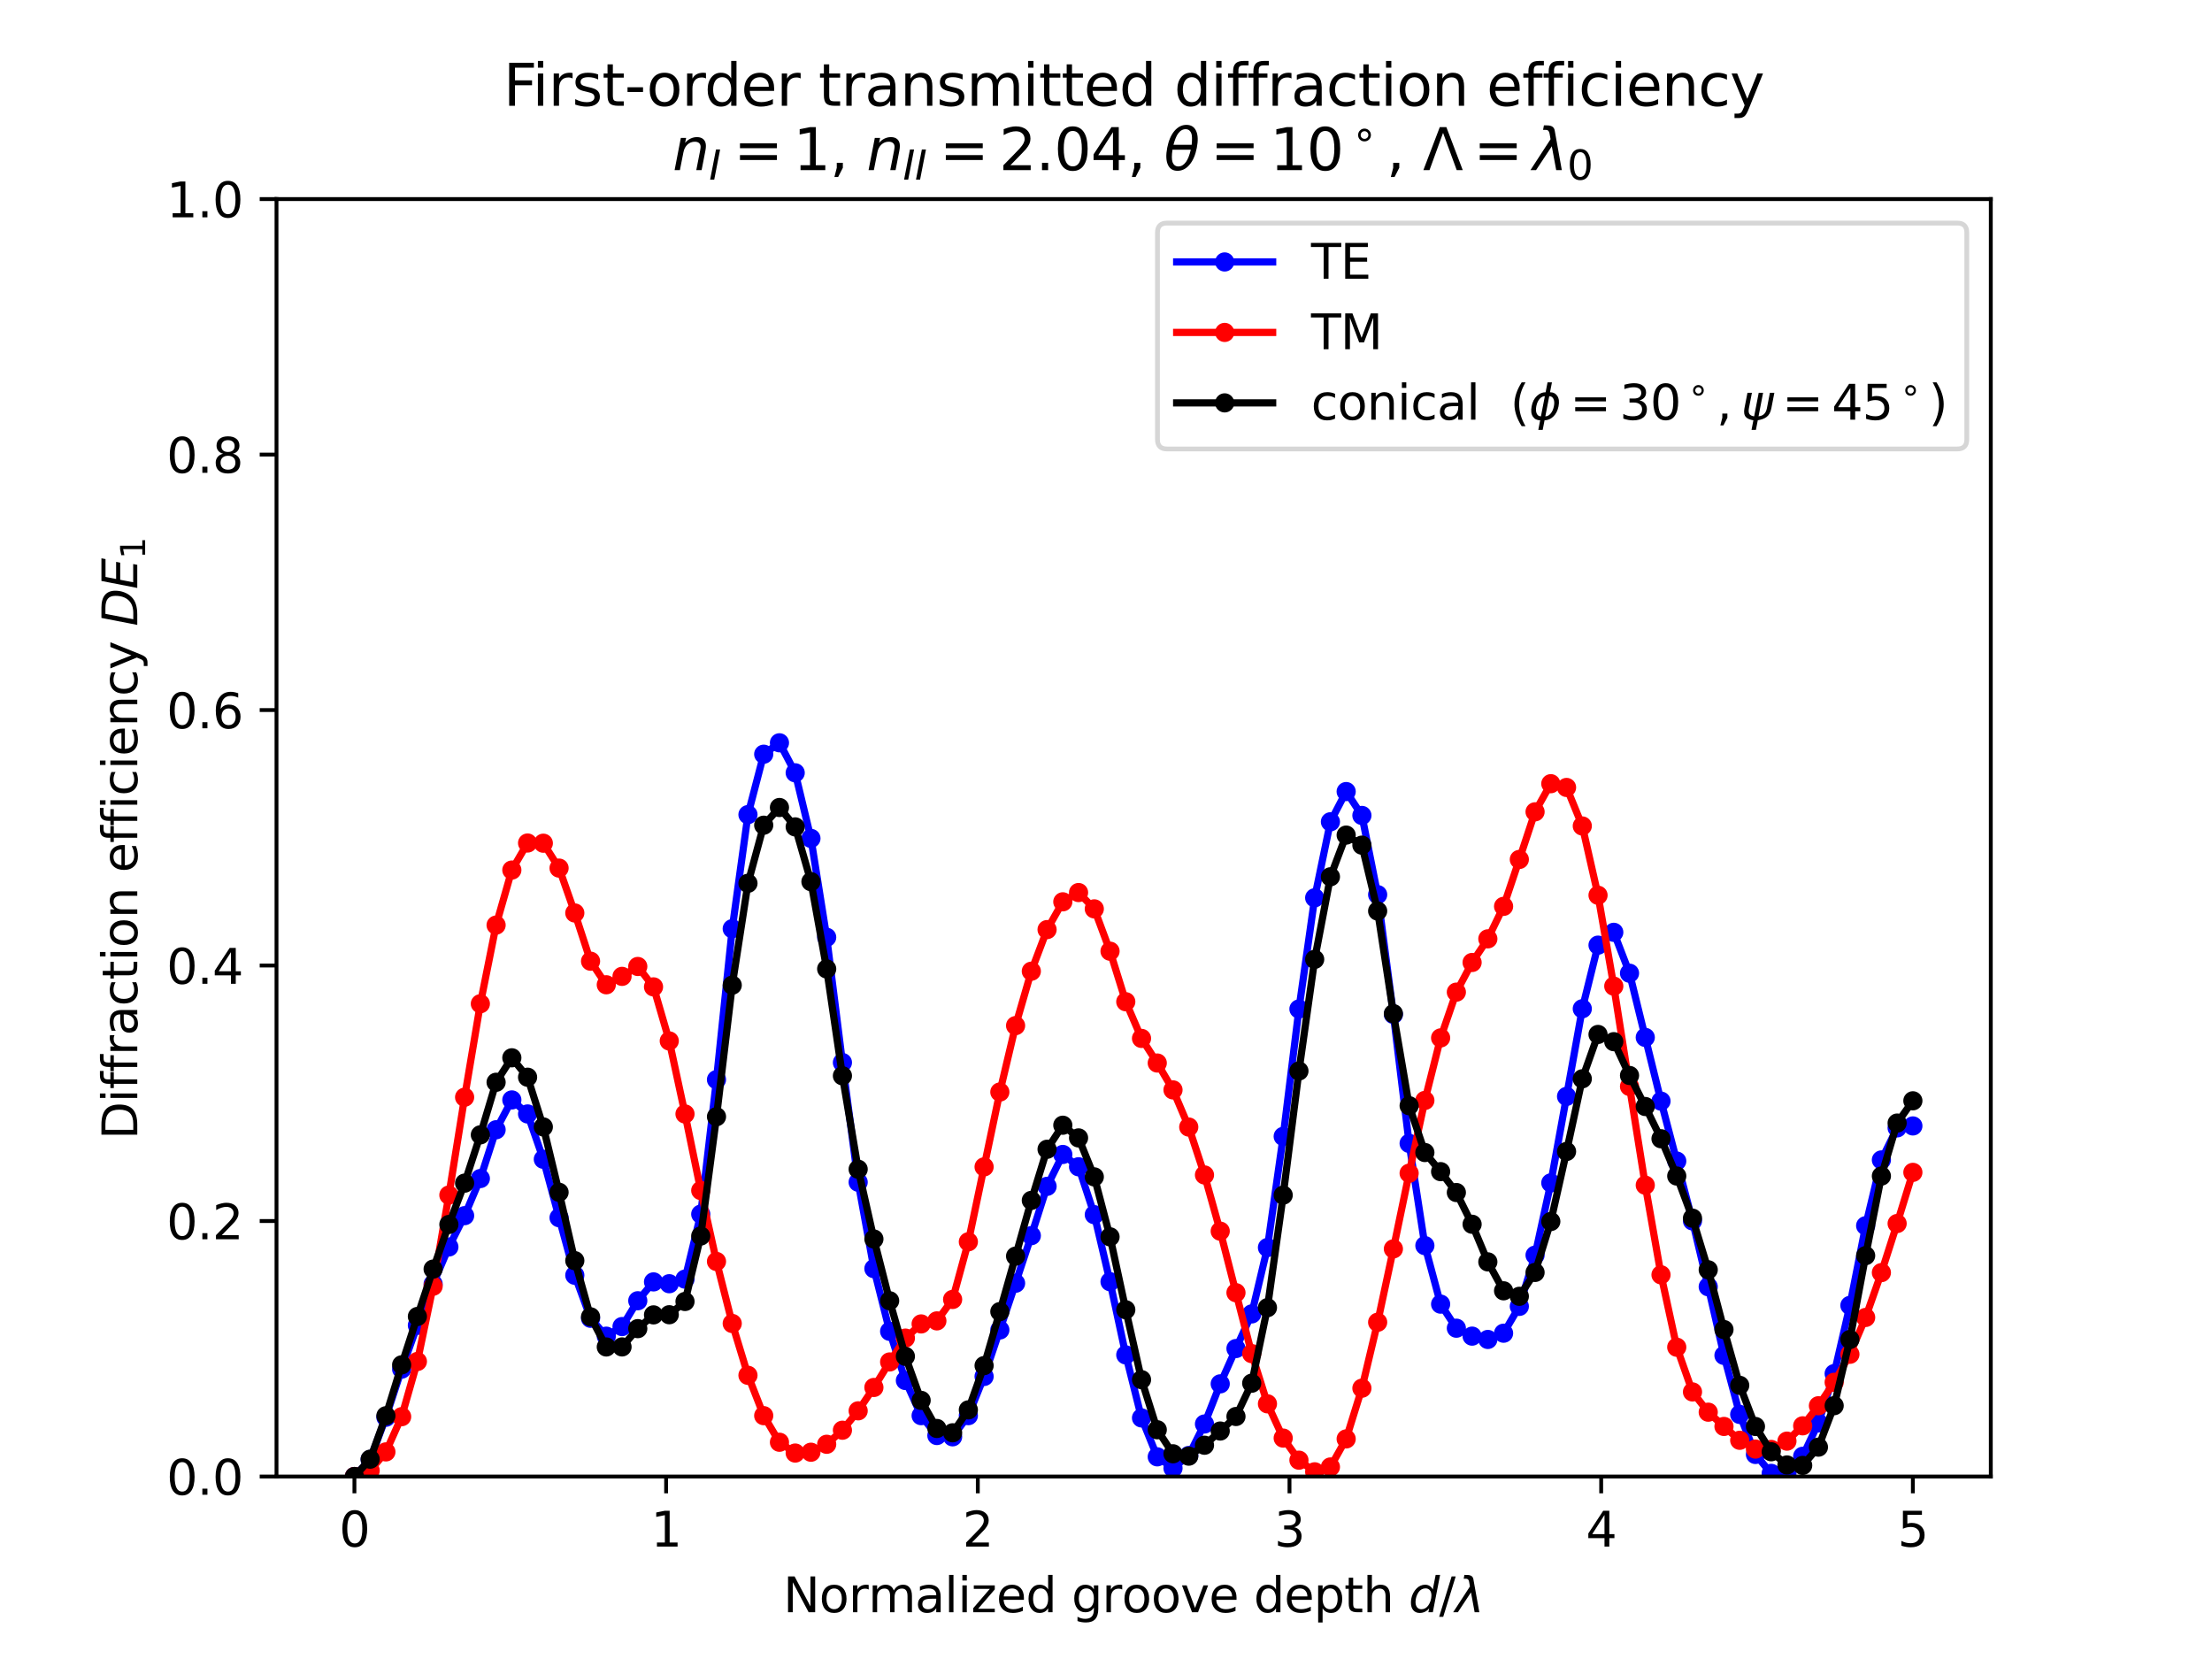 <?xml version="1.0" encoding="utf-8" standalone="no"?>
<!DOCTYPE svg PUBLIC "-//W3C//DTD SVG 1.1//EN"
  "http://www.w3.org/Graphics/SVG/1.1/DTD/svg11.dtd">
<svg xmlns:xlink="http://www.w3.org/1999/xlink" width="460.8pt" height="345.6pt" viewBox="0 0 460.8 345.6" xmlns="http://www.w3.org/2000/svg" version="1.1">
 <defs>
  <style type="text/css">*{stroke-linejoin: round; stroke-linecap: butt}</style>
 </defs>
 <g id="figure_1">
  <g id="patch_1">
   <path d="M 0 345.6 
L 460.8 345.6 
L 460.8 0 
L 0 0 
z
" style="fill: #ffffff"/>
  </g>
  <g id="axes_1">
   <g id="patch_2">
    <path d="M 57.6 307.584 
L 414.72 307.584 
L 414.72 41.472 
L 57.6 41.472 
z
" style="fill: #ffffff"/>
   </g>
   <g id="matplotlib.axis_1">
    <g id="xtick_1">
     <g id="line2d_1">
      <defs>
       <path id="m85778e09e8" d="M 0 0 
L 0 3.5 
" style="stroke: #000000; stroke-width: 0.8"/>
      </defs>
      <g>
       <use xlink:href="#m85778e09e8" x="73.833" y="307.584" style="stroke: #000000; stroke-width: 0.8"/>
      </g>
     </g>
     <g id="text_1">
      <!-- 0 -->
      <g transform="translate(70.651 322.182) scale(0.1 -0.1)">
       <defs>
        <path id="DejaVuSans-30" d="M 2034 4250 
Q 1547 4250 1301 3770 
Q 1056 3291 1056 2328 
Q 1056 1369 1301 889 
Q 1547 409 2034 409 
Q 2525 409 2770 889 
Q 3016 1369 3016 2328 
Q 3016 3291 2770 3770 
Q 2525 4250 2034 4250 
z
M 2034 4750 
Q 2819 4750 3233 4129 
Q 3647 3509 3647 2328 
Q 3647 1150 3233 529 
Q 2819 -91 2034 -91 
Q 1250 -91 836 529 
Q 422 1150 422 2328 
Q 422 3509 836 4129 
Q 1250 4750 2034 4750 
z
" transform="scale(0.016)"/>
       </defs>
       <use xlink:href="#DejaVuSans-30"/>
      </g>
     </g>
    </g>
    <g id="xtick_2">
     <g id="line2d_2">
      <g>
       <use xlink:href="#m85778e09e8" x="138.764" y="307.584" style="stroke: #000000; stroke-width: 0.8"/>
      </g>
     </g>
     <g id="text_2">
      <!-- 1 -->
      <g transform="translate(135.582 322.182) scale(0.1 -0.1)">
       <defs>
        <path id="DejaVuSans-31" d="M 794 531 
L 1825 531 
L 1825 4091 
L 703 3866 
L 703 4441 
L 1819 4666 
L 2450 4666 
L 2450 531 
L 3481 531 
L 3481 0 
L 794 0 
L 794 531 
z
" transform="scale(0.016)"/>
       </defs>
       <use xlink:href="#DejaVuSans-31"/>
      </g>
     </g>
    </g>
    <g id="xtick_3">
     <g id="line2d_3">
      <g>
       <use xlink:href="#m85778e09e8" x="203.695" y="307.584" style="stroke: #000000; stroke-width: 0.8"/>
      </g>
     </g>
     <g id="text_3">
      <!-- 2 -->
      <g transform="translate(200.513 322.182) scale(0.1 -0.1)">
       <defs>
        <path id="DejaVuSans-32" d="M 1228 531 
L 3431 531 
L 3431 0 
L 469 0 
L 469 531 
Q 828 903 1448 1529 
Q 2069 2156 2228 2338 
Q 2531 2678 2651 2914 
Q 2772 3150 2772 3378 
Q 2772 3750 2511 3984 
Q 2250 4219 1831 4219 
Q 1534 4219 1204 4116 
Q 875 4013 500 3803 
L 500 4441 
Q 881 4594 1212 4672 
Q 1544 4750 1819 4750 
Q 2544 4750 2975 4387 
Q 3406 4025 3406 3419 
Q 3406 3131 3298 2873 
Q 3191 2616 2906 2266 
Q 2828 2175 2409 1742 
Q 1991 1309 1228 531 
z
" transform="scale(0.016)"/>
       </defs>
       <use xlink:href="#DejaVuSans-32"/>
      </g>
     </g>
    </g>
    <g id="xtick_4">
     <g id="line2d_4">
      <g>
       <use xlink:href="#m85778e09e8" x="268.625" y="307.584" style="stroke: #000000; stroke-width: 0.8"/>
      </g>
     </g>
     <g id="text_4">
      <!-- 3 -->
      <g transform="translate(265.444 322.182) scale(0.1 -0.1)">
       <defs>
        <path id="DejaVuSans-33" d="M 2597 2516 
Q 3050 2419 3304 2112 
Q 3559 1806 3559 1356 
Q 3559 666 3084 287 
Q 2609 -91 1734 -91 
Q 1441 -91 1130 -33 
Q 819 25 488 141 
L 488 750 
Q 750 597 1062 519 
Q 1375 441 1716 441 
Q 2309 441 2620 675 
Q 2931 909 2931 1356 
Q 2931 1769 2642 2001 
Q 2353 2234 1838 2234 
L 1294 2234 
L 1294 2753 
L 1863 2753 
Q 2328 2753 2575 2939 
Q 2822 3125 2822 3475 
Q 2822 3834 2567 4026 
Q 2313 4219 1838 4219 
Q 1578 4219 1281 4162 
Q 984 4106 628 3988 
L 628 4550 
Q 988 4650 1302 4700 
Q 1616 4750 1894 4750 
Q 2613 4750 3031 4423 
Q 3450 4097 3450 3541 
Q 3450 3153 3228 2886 
Q 3006 2619 2597 2516 
z
" transform="scale(0.016)"/>
       </defs>
       <use xlink:href="#DejaVuSans-33"/>
      </g>
     </g>
    </g>
    <g id="xtick_5">
     <g id="line2d_5">
      <g>
       <use xlink:href="#m85778e09e8" x="333.556" y="307.584" style="stroke: #000000; stroke-width: 0.8"/>
      </g>
     </g>
     <g id="text_5">
      <!-- 4 -->
      <g transform="translate(330.375 322.182) scale(0.1 -0.1)">
       <defs>
        <path id="DejaVuSans-34" d="M 2419 4116 
L 825 1625 
L 2419 1625 
L 2419 4116 
z
M 2253 4666 
L 3047 4666 
L 3047 1625 
L 3713 1625 
L 3713 1100 
L 3047 1100 
L 3047 0 
L 2419 0 
L 2419 1100 
L 313 1100 
L 313 1709 
L 2253 4666 
z
" transform="scale(0.016)"/>
       </defs>
       <use xlink:href="#DejaVuSans-34"/>
      </g>
     </g>
    </g>
    <g id="xtick_6">
     <g id="line2d_6">
      <g>
       <use xlink:href="#m85778e09e8" x="398.487" y="307.584" style="stroke: #000000; stroke-width: 0.8"/>
      </g>
     </g>
     <g id="text_6">
      <!-- 5 -->
      <g transform="translate(395.306 322.182) scale(0.1 -0.1)">
       <defs>
        <path id="DejaVuSans-35" d="M 691 4666 
L 3169 4666 
L 3169 4134 
L 1269 4134 
L 1269 2991 
Q 1406 3038 1543 3061 
Q 1681 3084 1819 3084 
Q 2600 3084 3056 2656 
Q 3513 2228 3513 1497 
Q 3513 744 3044 326 
Q 2575 -91 1722 -91 
Q 1428 -91 1123 -41 
Q 819 9 494 109 
L 494 744 
Q 775 591 1075 516 
Q 1375 441 1709 441 
Q 2250 441 2565 725 
Q 2881 1009 2881 1497 
Q 2881 1984 2565 2268 
Q 2250 2553 1709 2553 
Q 1456 2553 1204 2497 
Q 953 2441 691 2322 
L 691 4666 
z
" transform="scale(0.016)"/>
       </defs>
       <use xlink:href="#DejaVuSans-35"/>
      </g>
     </g>
    </g>
    <g id="text_7">
     <!-- Normalized groove depth $d/\lambda$ -->
     <g transform="translate(163.16 335.862) scale(0.1 -0.1)">
      <defs>
       <path id="DejaVuSans-4e" d="M 628 4666 
L 1478 4666 
L 3547 763 
L 3547 4666 
L 4159 4666 
L 4159 0 
L 3309 0 
L 1241 3903 
L 1241 0 
L 628 0 
L 628 4666 
z
" transform="scale(0.016)"/>
       <path id="DejaVuSans-6f" d="M 1959 3097 
Q 1497 3097 1228 2736 
Q 959 2375 959 1747 
Q 959 1119 1226 758 
Q 1494 397 1959 397 
Q 2419 397 2687 759 
Q 2956 1122 2956 1747 
Q 2956 2369 2687 2733 
Q 2419 3097 1959 3097 
z
M 1959 3584 
Q 2709 3584 3137 3096 
Q 3566 2609 3566 1747 
Q 3566 888 3137 398 
Q 2709 -91 1959 -91 
Q 1206 -91 779 398 
Q 353 888 353 1747 
Q 353 2609 779 3096 
Q 1206 3584 1959 3584 
z
" transform="scale(0.016)"/>
       <path id="DejaVuSans-72" d="M 2631 2963 
Q 2534 3019 2420 3045 
Q 2306 3072 2169 3072 
Q 1681 3072 1420 2755 
Q 1159 2438 1159 1844 
L 1159 0 
L 581 0 
L 581 3500 
L 1159 3500 
L 1159 2956 
Q 1341 3275 1631 3429 
Q 1922 3584 2338 3584 
Q 2397 3584 2469 3576 
Q 2541 3569 2628 3553 
L 2631 2963 
z
" transform="scale(0.016)"/>
       <path id="DejaVuSans-6d" d="M 3328 2828 
Q 3544 3216 3844 3400 
Q 4144 3584 4550 3584 
Q 5097 3584 5394 3201 
Q 5691 2819 5691 2113 
L 5691 0 
L 5113 0 
L 5113 2094 
Q 5113 2597 4934 2840 
Q 4756 3084 4391 3084 
Q 3944 3084 3684 2787 
Q 3425 2491 3425 1978 
L 3425 0 
L 2847 0 
L 2847 2094 
Q 2847 2600 2669 2842 
Q 2491 3084 2119 3084 
Q 1678 3084 1418 2786 
Q 1159 2488 1159 1978 
L 1159 0 
L 581 0 
L 581 3500 
L 1159 3500 
L 1159 2956 
Q 1356 3278 1631 3431 
Q 1906 3584 2284 3584 
Q 2666 3584 2933 3390 
Q 3200 3197 3328 2828 
z
" transform="scale(0.016)"/>
       <path id="DejaVuSans-61" d="M 2194 1759 
Q 1497 1759 1228 1600 
Q 959 1441 959 1056 
Q 959 750 1161 570 
Q 1363 391 1709 391 
Q 2188 391 2477 730 
Q 2766 1069 2766 1631 
L 2766 1759 
L 2194 1759 
z
M 3341 1997 
L 3341 0 
L 2766 0 
L 2766 531 
Q 2569 213 2275 61 
Q 1981 -91 1556 -91 
Q 1019 -91 701 211 
Q 384 513 384 1019 
Q 384 1609 779 1909 
Q 1175 2209 1959 2209 
L 2766 2209 
L 2766 2266 
Q 2766 2663 2505 2880 
Q 2244 3097 1772 3097 
Q 1472 3097 1187 3025 
Q 903 2953 641 2809 
L 641 3341 
Q 956 3463 1253 3523 
Q 1550 3584 1831 3584 
Q 2591 3584 2966 3190 
Q 3341 2797 3341 1997 
z
" transform="scale(0.016)"/>
       <path id="DejaVuSans-6c" d="M 603 4863 
L 1178 4863 
L 1178 0 
L 603 0 
L 603 4863 
z
" transform="scale(0.016)"/>
       <path id="DejaVuSans-69" d="M 603 3500 
L 1178 3500 
L 1178 0 
L 603 0 
L 603 3500 
z
M 603 4863 
L 1178 4863 
L 1178 4134 
L 603 4134 
L 603 4863 
z
" transform="scale(0.016)"/>
       <path id="DejaVuSans-7a" d="M 353 3500 
L 3084 3500 
L 3084 2975 
L 922 459 
L 3084 459 
L 3084 0 
L 275 0 
L 275 525 
L 2438 3041 
L 353 3041 
L 353 3500 
z
" transform="scale(0.016)"/>
       <path id="DejaVuSans-65" d="M 3597 1894 
L 3597 1613 
L 953 1613 
Q 991 1019 1311 708 
Q 1631 397 2203 397 
Q 2534 397 2845 478 
Q 3156 559 3463 722 
L 3463 178 
Q 3153 47 2828 -22 
Q 2503 -91 2169 -91 
Q 1331 -91 842 396 
Q 353 884 353 1716 
Q 353 2575 817 3079 
Q 1281 3584 2069 3584 
Q 2775 3584 3186 3129 
Q 3597 2675 3597 1894 
z
M 3022 2063 
Q 3016 2534 2758 2815 
Q 2500 3097 2075 3097 
Q 1594 3097 1305 2825 
Q 1016 2553 972 2059 
L 3022 2063 
z
" transform="scale(0.016)"/>
       <path id="DejaVuSans-64" d="M 2906 2969 
L 2906 4863 
L 3481 4863 
L 3481 0 
L 2906 0 
L 2906 525 
Q 2725 213 2448 61 
Q 2172 -91 1784 -91 
Q 1150 -91 751 415 
Q 353 922 353 1747 
Q 353 2572 751 3078 
Q 1150 3584 1784 3584 
Q 2172 3584 2448 3432 
Q 2725 3281 2906 2969 
z
M 947 1747 
Q 947 1113 1208 752 
Q 1469 391 1925 391 
Q 2381 391 2643 752 
Q 2906 1113 2906 1747 
Q 2906 2381 2643 2742 
Q 2381 3103 1925 3103 
Q 1469 3103 1208 2742 
Q 947 2381 947 1747 
z
" transform="scale(0.016)"/>
       <path id="DejaVuSans-20" transform="scale(0.016)"/>
       <path id="DejaVuSans-67" d="M 2906 1791 
Q 2906 2416 2648 2759 
Q 2391 3103 1925 3103 
Q 1463 3103 1205 2759 
Q 947 2416 947 1791 
Q 947 1169 1205 825 
Q 1463 481 1925 481 
Q 2391 481 2648 825 
Q 2906 1169 2906 1791 
z
M 3481 434 
Q 3481 -459 3084 -895 
Q 2688 -1331 1869 -1331 
Q 1566 -1331 1297 -1286 
Q 1028 -1241 775 -1147 
L 775 -588 
Q 1028 -725 1275 -790 
Q 1522 -856 1778 -856 
Q 2344 -856 2625 -561 
Q 2906 -266 2906 331 
L 2906 616 
Q 2728 306 2450 153 
Q 2172 0 1784 0 
Q 1141 0 747 490 
Q 353 981 353 1791 
Q 353 2603 747 3093 
Q 1141 3584 1784 3584 
Q 2172 3584 2450 3431 
Q 2728 3278 2906 2969 
L 2906 3500 
L 3481 3500 
L 3481 434 
z
" transform="scale(0.016)"/>
       <path id="DejaVuSans-76" d="M 191 3500 
L 800 3500 
L 1894 563 
L 2988 3500 
L 3597 3500 
L 2284 0 
L 1503 0 
L 191 3500 
z
" transform="scale(0.016)"/>
       <path id="DejaVuSans-70" d="M 1159 525 
L 1159 -1331 
L 581 -1331 
L 581 3500 
L 1159 3500 
L 1159 2969 
Q 1341 3281 1617 3432 
Q 1894 3584 2278 3584 
Q 2916 3584 3314 3078 
Q 3713 2572 3713 1747 
Q 3713 922 3314 415 
Q 2916 -91 2278 -91 
Q 1894 -91 1617 61 
Q 1341 213 1159 525 
z
M 3116 1747 
Q 3116 2381 2855 2742 
Q 2594 3103 2138 3103 
Q 1681 3103 1420 2742 
Q 1159 2381 1159 1747 
Q 1159 1113 1420 752 
Q 1681 391 2138 391 
Q 2594 391 2855 752 
Q 3116 1113 3116 1747 
z
" transform="scale(0.016)"/>
       <path id="DejaVuSans-74" d="M 1172 4494 
L 1172 3500 
L 2356 3500 
L 2356 3053 
L 1172 3053 
L 1172 1153 
Q 1172 725 1289 603 
Q 1406 481 1766 481 
L 2356 481 
L 2356 0 
L 1766 0 
Q 1100 0 847 248 
Q 594 497 594 1153 
L 594 3053 
L 172 3053 
L 172 3500 
L 594 3500 
L 594 4494 
L 1172 4494 
z
" transform="scale(0.016)"/>
       <path id="DejaVuSans-68" d="M 3513 2113 
L 3513 0 
L 2938 0 
L 2938 2094 
Q 2938 2591 2744 2837 
Q 2550 3084 2163 3084 
Q 1697 3084 1428 2787 
Q 1159 2491 1159 1978 
L 1159 0 
L 581 0 
L 581 4863 
L 1159 4863 
L 1159 2956 
Q 1366 3272 1645 3428 
Q 1925 3584 2291 3584 
Q 2894 3584 3203 3211 
Q 3513 2838 3513 2113 
z
" transform="scale(0.016)"/>
       <path id="DejaVuSans-Oblique-64" d="M 2675 525 
Q 2444 222 2128 65 
Q 1813 -91 1428 -91 
Q 903 -91 598 267 
Q 294 625 294 1247 
Q 294 1766 478 2236 
Q 663 2706 1013 3078 
Q 1244 3325 1534 3454 
Q 1825 3584 2144 3584 
Q 2481 3584 2739 3421 
Q 2997 3259 3138 2956 
L 3513 4863 
L 4091 4863 
L 3144 0 
L 2566 0 
L 2675 525 
z
M 891 1350 
Q 891 897 1095 644 
Q 1300 391 1663 391 
Q 1931 391 2161 520 
Q 2391 650 2566 903 
Q 2750 1166 2856 1509 
Q 2963 1853 2963 2188 
Q 2963 2622 2758 2865 
Q 2553 3109 2194 3109 
Q 1922 3109 1687 2981 
Q 1453 2853 1288 2613 
Q 1106 2353 998 2009 
Q 891 1666 891 1350 
z
" transform="scale(0.016)"/>
       <path id="DejaVuSans-2f" d="M 1625 4666 
L 2156 4666 
L 531 -594 
L 0 -594 
L 1625 4666 
z
" transform="scale(0.016)"/>
       <path id="DejaVuSans-Oblique-3bb" d="M 2350 4316 
L 3125 0 
L 2516 0 
L 2038 2588 
L 328 0 
L -281 0 
L 1903 3356 
L 1794 3975 
Q 1725 4369 1391 4369 
L 1091 4369 
L 1184 4863 
L 1550 4856 
Q 2253 4847 2350 4316 
z
" transform="scale(0.016)"/>
      </defs>
      <use xlink:href="#DejaVuSans-4e" transform="translate(0 0.016)"/>
      <use xlink:href="#DejaVuSans-6f" transform="translate(74.805 0.016)"/>
      <use xlink:href="#DejaVuSans-72" transform="translate(135.986 0.016)"/>
      <use xlink:href="#DejaVuSans-6d" transform="translate(177.1 0.016)"/>
      <use xlink:href="#DejaVuSans-61" transform="translate(274.512 0.016)"/>
      <use xlink:href="#DejaVuSans-6c" transform="translate(335.791 0.016)"/>
      <use xlink:href="#DejaVuSans-69" transform="translate(363.574 0.016)"/>
      <use xlink:href="#DejaVuSans-7a" transform="translate(391.357 0.016)"/>
      <use xlink:href="#DejaVuSans-65" transform="translate(443.848 0.016)"/>
      <use xlink:href="#DejaVuSans-64" transform="translate(505.371 0.016)"/>
      <use xlink:href="#DejaVuSans-20" transform="translate(568.848 0.016)"/>
      <use xlink:href="#DejaVuSans-67" transform="translate(600.635 0.016)"/>
      <use xlink:href="#DejaVuSans-72" transform="translate(664.111 0.016)"/>
      <use xlink:href="#DejaVuSans-6f" transform="translate(705.225 0.016)"/>
      <use xlink:href="#DejaVuSans-6f" transform="translate(766.406 0.016)"/>
      <use xlink:href="#DejaVuSans-76" transform="translate(827.588 0.016)"/>
      <use xlink:href="#DejaVuSans-65" transform="translate(886.768 0.016)"/>
      <use xlink:href="#DejaVuSans-20" transform="translate(948.291 0.016)"/>
      <use xlink:href="#DejaVuSans-64" transform="translate(980.078 0.016)"/>
      <use xlink:href="#DejaVuSans-65" transform="translate(1043.555 0.016)"/>
      <use xlink:href="#DejaVuSans-70" transform="translate(1105.078 0.016)"/>
      <use xlink:href="#DejaVuSans-74" transform="translate(1168.555 0.016)"/>
      <use xlink:href="#DejaVuSans-68" transform="translate(1207.764 0.016)"/>
      <use xlink:href="#DejaVuSans-20" transform="translate(1271.143 0.016)"/>
      <use xlink:href="#DejaVuSans-Oblique-64" transform="translate(1302.93 0.016)"/>
      <use xlink:href="#DejaVuSans-2f" transform="translate(1366.406 0.016)"/>
      <use xlink:href="#DejaVuSans-Oblique-3bb" transform="translate(1400.098 0.016)"/>
     </g>
    </g>
   </g>
   <g id="matplotlib.axis_2">
    <g id="ytick_1">
     <g id="line2d_7">
      <defs>
       <path id="mb3187fe0fb" d="M 0 0 
L -3.5 0 
" style="stroke: #000000; stroke-width: 0.8"/>
      </defs>
      <g>
       <use xlink:href="#mb3187fe0fb" x="57.6" y="307.584" style="stroke: #000000; stroke-width: 0.8"/>
      </g>
     </g>
     <g id="text_8">
      <!-- 0.0 -->
      <g transform="translate(34.697 311.383) scale(0.1 -0.1)">
       <defs>
        <path id="DejaVuSans-2e" d="M 684 794 
L 1344 794 
L 1344 0 
L 684 0 
L 684 794 
z
" transform="scale(0.016)"/>
       </defs>
       <use xlink:href="#DejaVuSans-30"/>
       <use xlink:href="#DejaVuSans-2e" x="63.623"/>
       <use xlink:href="#DejaVuSans-30" x="95.41"/>
      </g>
     </g>
    </g>
    <g id="ytick_2">
     <g id="line2d_8">
      <g>
       <use xlink:href="#mb3187fe0fb" x="57.6" y="254.362" style="stroke: #000000; stroke-width: 0.8"/>
      </g>
     </g>
     <g id="text_9">
      <!-- 0.2 -->
      <g transform="translate(34.697 258.161) scale(0.1 -0.1)">
       <use xlink:href="#DejaVuSans-30"/>
       <use xlink:href="#DejaVuSans-2e" x="63.623"/>
       <use xlink:href="#DejaVuSans-32" x="95.41"/>
      </g>
     </g>
    </g>
    <g id="ytick_3">
     <g id="line2d_9">
      <g>
       <use xlink:href="#mb3187fe0fb" x="57.6" y="201.139" style="stroke: #000000; stroke-width: 0.8"/>
      </g>
     </g>
     <g id="text_10">
      <!-- 0.4 -->
      <g transform="translate(34.697 204.938) scale(0.1 -0.1)">
       <use xlink:href="#DejaVuSans-30"/>
       <use xlink:href="#DejaVuSans-2e" x="63.623"/>
       <use xlink:href="#DejaVuSans-34" x="95.41"/>
      </g>
     </g>
    </g>
    <g id="ytick_4">
     <g id="line2d_10">
      <g>
       <use xlink:href="#mb3187fe0fb" x="57.6" y="147.917" style="stroke: #000000; stroke-width: 0.8"/>
      </g>
     </g>
     <g id="text_11">
      <!-- 0.6 -->
      <g transform="translate(34.697 151.716) scale(0.1 -0.1)">
       <defs>
        <path id="DejaVuSans-36" d="M 2113 2584 
Q 1688 2584 1439 2293 
Q 1191 2003 1191 1497 
Q 1191 994 1439 701 
Q 1688 409 2113 409 
Q 2538 409 2786 701 
Q 3034 994 3034 1497 
Q 3034 2003 2786 2293 
Q 2538 2584 2113 2584 
z
M 3366 4563 
L 3366 3988 
Q 3128 4100 2886 4159 
Q 2644 4219 2406 4219 
Q 1781 4219 1451 3797 
Q 1122 3375 1075 2522 
Q 1259 2794 1537 2939 
Q 1816 3084 2150 3084 
Q 2853 3084 3261 2657 
Q 3669 2231 3669 1497 
Q 3669 778 3244 343 
Q 2819 -91 2113 -91 
Q 1303 -91 875 529 
Q 447 1150 447 2328 
Q 447 3434 972 4092 
Q 1497 4750 2381 4750 
Q 2619 4750 2861 4703 
Q 3103 4656 3366 4563 
z
" transform="scale(0.016)"/>
       </defs>
       <use xlink:href="#DejaVuSans-30"/>
       <use xlink:href="#DejaVuSans-2e" x="63.623"/>
       <use xlink:href="#DejaVuSans-36" x="95.41"/>
      </g>
     </g>
    </g>
    <g id="ytick_5">
     <g id="line2d_11">
      <g>
       <use xlink:href="#mb3187fe0fb" x="57.6" y="94.694" style="stroke: #000000; stroke-width: 0.8"/>
      </g>
     </g>
     <g id="text_12">
      <!-- 0.8 -->
      <g transform="translate(34.697 98.494) scale(0.1 -0.1)">
       <defs>
        <path id="DejaVuSans-38" d="M 2034 2216 
Q 1584 2216 1326 1975 
Q 1069 1734 1069 1313 
Q 1069 891 1326 650 
Q 1584 409 2034 409 
Q 2484 409 2743 651 
Q 3003 894 3003 1313 
Q 3003 1734 2745 1975 
Q 2488 2216 2034 2216 
z
M 1403 2484 
Q 997 2584 770 2862 
Q 544 3141 544 3541 
Q 544 4100 942 4425 
Q 1341 4750 2034 4750 
Q 2731 4750 3128 4425 
Q 3525 4100 3525 3541 
Q 3525 3141 3298 2862 
Q 3072 2584 2669 2484 
Q 3125 2378 3379 2068 
Q 3634 1759 3634 1313 
Q 3634 634 3220 271 
Q 2806 -91 2034 -91 
Q 1263 -91 848 271 
Q 434 634 434 1313 
Q 434 1759 690 2068 
Q 947 2378 1403 2484 
z
M 1172 3481 
Q 1172 3119 1398 2916 
Q 1625 2713 2034 2713 
Q 2441 2713 2670 2916 
Q 2900 3119 2900 3481 
Q 2900 3844 2670 4047 
Q 2441 4250 2034 4250 
Q 1625 4250 1398 4047 
Q 1172 3844 1172 3481 
z
" transform="scale(0.016)"/>
       </defs>
       <use xlink:href="#DejaVuSans-30"/>
       <use xlink:href="#DejaVuSans-2e" x="63.623"/>
       <use xlink:href="#DejaVuSans-38" x="95.41"/>
      </g>
     </g>
    </g>
    <g id="ytick_6">
     <g id="line2d_12">
      <g>
       <use xlink:href="#mb3187fe0fb" x="57.6" y="41.472" style="stroke: #000000; stroke-width: 0.8"/>
      </g>
     </g>
     <g id="text_13">
      <!-- 1.0 -->
      <g transform="translate(34.697 45.271) scale(0.1 -0.1)">
       <use xlink:href="#DejaVuSans-31"/>
       <use xlink:href="#DejaVuSans-2e" x="63.623"/>
       <use xlink:href="#DejaVuSans-30" x="95.41"/>
      </g>
     </g>
    </g>
    <g id="text_14">
     <!-- Diffraction efficiency $DE_1$ -->
     <g transform="translate(28.597 237.378) rotate(-90) scale(0.1 -0.1)">
      <defs>
       <path id="DejaVuSans-44" d="M 1259 4147 
L 1259 519 
L 2022 519 
Q 2988 519 3436 956 
Q 3884 1394 3884 2338 
Q 3884 3275 3436 3711 
Q 2988 4147 2022 4147 
L 1259 4147 
z
M 628 4666 
L 1925 4666 
Q 3281 4666 3915 4102 
Q 4550 3538 4550 2338 
Q 4550 1131 3912 565 
Q 3275 0 1925 0 
L 628 0 
L 628 4666 
z
" transform="scale(0.016)"/>
       <path id="DejaVuSans-66" d="M 2375 4863 
L 2375 4384 
L 1825 4384 
Q 1516 4384 1395 4259 
Q 1275 4134 1275 3809 
L 1275 3500 
L 2222 3500 
L 2222 3053 
L 1275 3053 
L 1275 0 
L 697 0 
L 697 3053 
L 147 3053 
L 147 3500 
L 697 3500 
L 697 3744 
Q 697 4328 969 4595 
Q 1241 4863 1831 4863 
L 2375 4863 
z
" transform="scale(0.016)"/>
       <path id="DejaVuSans-63" d="M 3122 3366 
L 3122 2828 
Q 2878 2963 2633 3030 
Q 2388 3097 2138 3097 
Q 1578 3097 1268 2742 
Q 959 2388 959 1747 
Q 959 1106 1268 751 
Q 1578 397 2138 397 
Q 2388 397 2633 464 
Q 2878 531 3122 666 
L 3122 134 
Q 2881 22 2623 -34 
Q 2366 -91 2075 -91 
Q 1284 -91 818 406 
Q 353 903 353 1747 
Q 353 2603 823 3093 
Q 1294 3584 2113 3584 
Q 2378 3584 2631 3529 
Q 2884 3475 3122 3366 
z
" transform="scale(0.016)"/>
       <path id="DejaVuSans-6e" d="M 3513 2113 
L 3513 0 
L 2938 0 
L 2938 2094 
Q 2938 2591 2744 2837 
Q 2550 3084 2163 3084 
Q 1697 3084 1428 2787 
Q 1159 2491 1159 1978 
L 1159 0 
L 581 0 
L 581 3500 
L 1159 3500 
L 1159 2956 
Q 1366 3272 1645 3428 
Q 1925 3584 2291 3584 
Q 2894 3584 3203 3211 
Q 3513 2838 3513 2113 
z
" transform="scale(0.016)"/>
       <path id="DejaVuSans-79" d="M 2059 -325 
Q 1816 -950 1584 -1140 
Q 1353 -1331 966 -1331 
L 506 -1331 
L 506 -850 
L 844 -850 
Q 1081 -850 1212 -737 
Q 1344 -625 1503 -206 
L 1606 56 
L 191 3500 
L 800 3500 
L 1894 763 
L 2988 3500 
L 3597 3500 
L 2059 -325 
z
" transform="scale(0.016)"/>
       <path id="DejaVuSans-Oblique-44" d="M 1081 4666 
L 2438 4666 
Q 3519 4666 4070 4208 
Q 4622 3750 4622 2847 
Q 4622 2250 4412 1698 
Q 4203 1147 3834 769 
Q 3463 381 2891 190 
Q 2319 0 1538 0 
L 172 0 
L 1081 4666 
z
M 1613 4147 
L 909 519 
L 1734 519 
Q 2794 519 3375 1128 
Q 3956 1738 3956 2847 
Q 3956 3519 3581 3833 
Q 3206 4147 2406 4147 
L 1613 4147 
z
" transform="scale(0.016)"/>
       <path id="DejaVuSans-Oblique-45" d="M 1081 4666 
L 4031 4666 
L 3928 4134 
L 1606 4134 
L 1338 2753 
L 3566 2753 
L 3463 2222 
L 1234 2222 
L 909 531 
L 3284 531 
L 3181 0 
L 172 0 
L 1081 4666 
z
" transform="scale(0.016)"/>
      </defs>
      <use xlink:href="#DejaVuSans-44" transform="translate(0 0.016)"/>
      <use xlink:href="#DejaVuSans-69" transform="translate(77.002 0.016)"/>
      <use xlink:href="#DejaVuSans-66" transform="translate(104.785 0.016)"/>
      <use xlink:href="#DejaVuSans-66" transform="translate(139.99 0.016)"/>
      <use xlink:href="#DejaVuSans-72" transform="translate(175.195 0.016)"/>
      <use xlink:href="#DejaVuSans-61" transform="translate(216.309 0.016)"/>
      <use xlink:href="#DejaVuSans-63" transform="translate(277.588 0.016)"/>
      <use xlink:href="#DejaVuSans-74" transform="translate(332.568 0.016)"/>
      <use xlink:href="#DejaVuSans-69" transform="translate(371.777 0.016)"/>
      <use xlink:href="#DejaVuSans-6f" transform="translate(399.561 0.016)"/>
      <use xlink:href="#DejaVuSans-6e" transform="translate(460.742 0.016)"/>
      <use xlink:href="#DejaVuSans-20" transform="translate(524.121 0.016)"/>
      <use xlink:href="#DejaVuSans-65" transform="translate(555.908 0.016)"/>
      <use xlink:href="#DejaVuSans-66" transform="translate(617.432 0.016)"/>
      <use xlink:href="#DejaVuSans-66" transform="translate(652.637 0.016)"/>
      <use xlink:href="#DejaVuSans-69" transform="translate(687.842 0.016)"/>
      <use xlink:href="#DejaVuSans-63" transform="translate(715.625 0.016)"/>
      <use xlink:href="#DejaVuSans-69" transform="translate(770.605 0.016)"/>
      <use xlink:href="#DejaVuSans-65" transform="translate(798.389 0.016)"/>
      <use xlink:href="#DejaVuSans-6e" transform="translate(859.912 0.016)"/>
      <use xlink:href="#DejaVuSans-63" transform="translate(923.291 0.016)"/>
      <use xlink:href="#DejaVuSans-79" transform="translate(978.271 0.016)"/>
      <use xlink:href="#DejaVuSans-20" transform="translate(1037.451 0.016)"/>
      <use xlink:href="#DejaVuSans-Oblique-44" transform="translate(1069.238 0.016)"/>
      <use xlink:href="#DejaVuSans-Oblique-45" transform="translate(1146.24 0.016)"/>
      <use xlink:href="#DejaVuSans-31" transform="translate(1209.424 -16.391) scale(0.7)"/>
     </g>
    </g>
   </g>
   <g id="line2d_13">
    <path d="M 73.833 307.584 
L 77.112 304.036 
L 80.391 295.244 
L 83.671 285.214 
L 86.95 276.097 
L 90.229 267.495 
L 93.509 259.768 
L 96.788 253.244 
L 100.067 245.512 
L 103.347 235.346 
L 106.626 229.134 
L 109.905 232.057 
L 113.185 241.495 
L 116.464 253.67 
L 119.743 265.661 
L 123.023 274.623 
L 126.302 278.35 
L 129.581 276.348 
L 132.861 270.969 
L 136.14 267.042 
L 139.42 267.422 
L 142.699 266.466 
L 145.978 252.931 
L 149.258 224.91 
L 152.537 193.468 
L 155.816 169.702 
L 159.096 157.115 
L 162.375 154.739 
L 165.654 160.989 
L 168.934 174.654 
L 172.213 195.257 
L 175.492 221.349 
L 178.772 246.272 
L 182.051 264.282 
L 185.33 277.339 
L 188.61 287.584 
L 191.889 294.905 
L 195.168 299.046 
L 198.448 299.315 
L 201.727 294.903 
L 205.006 286.744 
L 208.286 277.054 
L 211.565 267.318 
L 214.844 257.408 
L 218.124 247.137 
L 221.403 240.497 
L 224.682 243.058 
L 227.962 253.04 
L 231.241 267.001 
L 234.52 282.251 
L 237.8 295.383 
L 241.079 303.486 
L 244.358 305.847 
L 247.638 303.206 
L 250.917 296.646 
L 254.196 288.282 
L 257.476 280.926 
L 260.755 273.712 
L 264.034 259.886 
L 267.314 236.731 
L 270.593 210.191 
L 273.872 187.029 
L 277.152 171.192 
L 280.431 164.898 
L 283.71 169.871 
L 286.99 186.371 
L 290.269 211.324 
L 293.548 238.189 
L 296.828 259.484 
L 300.107 271.677 
L 303.386 276.688 
L 306.666 278.341 
L 309.945 279.033 
L 313.224 277.732 
L 316.504 272.143 
L 319.783 261.47 
L 323.062 246.419 
L 326.342 228.398 
L 329.621 210.146 
L 332.9 196.892 
L 336.18 194.219 
L 339.459 202.739 
L 342.739 216.112 
L 346.018 229.387 
L 349.297 241.878 
L 352.577 254.334 
L 355.856 268.055 
L 359.135 282.355 
L 362.415 294.651 
L 365.694 302.989 
L 368.973 306.932 
L 372.253 306.933 
L 375.532 303.372 
L 378.811 296.423 
L 382.091 286.155 
L 385.37 271.945 
L 388.649 255.34 
L 391.929 241.635 
L 395.208 234.959 
L 398.487 234.552 
" clip-path="url(#pb180f1de96)" style="fill: none; stroke: #0000ff; stroke-width: 1.5; stroke-linecap: square"/>
    <defs>
     <path id="m3513a63ff9" d="M 0 1.5 
C 0.398 1.5 0.779 1.342 1.061 1.061 
C 1.342 0.779 1.5 0.398 1.5 0 
C 1.5 -0.398 1.342 -0.779 1.061 -1.061 
C 0.779 -1.342 0.398 -1.5 0 -1.5 
C -0.398 -1.5 -0.779 -1.342 -1.061 -1.061 
C -1.342 -0.779 -1.5 -0.398 -1.5 0 
C -1.5 0.398 -1.342 0.779 -1.061 1.061 
C -0.779 1.342 -0.398 1.5 0 1.5 
z
" style="stroke: #0000ff"/>
    </defs>
    <g clip-path="url(#pb180f1de96)">
     <use xlink:href="#m3513a63ff9" x="73.833" y="307.584" style="fill: #0000ff; stroke: #0000ff"/>
     <use xlink:href="#m3513a63ff9" x="77.112" y="304.036" style="fill: #0000ff; stroke: #0000ff"/>
     <use xlink:href="#m3513a63ff9" x="80.391" y="295.244" style="fill: #0000ff; stroke: #0000ff"/>
     <use xlink:href="#m3513a63ff9" x="83.671" y="285.214" style="fill: #0000ff; stroke: #0000ff"/>
     <use xlink:href="#m3513a63ff9" x="86.95" y="276.097" style="fill: #0000ff; stroke: #0000ff"/>
     <use xlink:href="#m3513a63ff9" x="90.229" y="267.495" style="fill: #0000ff; stroke: #0000ff"/>
     <use xlink:href="#m3513a63ff9" x="93.509" y="259.768" style="fill: #0000ff; stroke: #0000ff"/>
     <use xlink:href="#m3513a63ff9" x="96.788" y="253.244" style="fill: #0000ff; stroke: #0000ff"/>
     <use xlink:href="#m3513a63ff9" x="100.067" y="245.512" style="fill: #0000ff; stroke: #0000ff"/>
     <use xlink:href="#m3513a63ff9" x="103.347" y="235.346" style="fill: #0000ff; stroke: #0000ff"/>
     <use xlink:href="#m3513a63ff9" x="106.626" y="229.134" style="fill: #0000ff; stroke: #0000ff"/>
     <use xlink:href="#m3513a63ff9" x="109.905" y="232.057" style="fill: #0000ff; stroke: #0000ff"/>
     <use xlink:href="#m3513a63ff9" x="113.185" y="241.495" style="fill: #0000ff; stroke: #0000ff"/>
     <use xlink:href="#m3513a63ff9" x="116.464" y="253.67" style="fill: #0000ff; stroke: #0000ff"/>
     <use xlink:href="#m3513a63ff9" x="119.743" y="265.661" style="fill: #0000ff; stroke: #0000ff"/>
     <use xlink:href="#m3513a63ff9" x="123.023" y="274.623" style="fill: #0000ff; stroke: #0000ff"/>
     <use xlink:href="#m3513a63ff9" x="126.302" y="278.35" style="fill: #0000ff; stroke: #0000ff"/>
     <use xlink:href="#m3513a63ff9" x="129.581" y="276.348" style="fill: #0000ff; stroke: #0000ff"/>
     <use xlink:href="#m3513a63ff9" x="132.861" y="270.969" style="fill: #0000ff; stroke: #0000ff"/>
     <use xlink:href="#m3513a63ff9" x="136.14" y="267.042" style="fill: #0000ff; stroke: #0000ff"/>
     <use xlink:href="#m3513a63ff9" x="139.42" y="267.422" style="fill: #0000ff; stroke: #0000ff"/>
     <use xlink:href="#m3513a63ff9" x="142.699" y="266.466" style="fill: #0000ff; stroke: #0000ff"/>
     <use xlink:href="#m3513a63ff9" x="145.978" y="252.931" style="fill: #0000ff; stroke: #0000ff"/>
     <use xlink:href="#m3513a63ff9" x="149.258" y="224.91" style="fill: #0000ff; stroke: #0000ff"/>
     <use xlink:href="#m3513a63ff9" x="152.537" y="193.468" style="fill: #0000ff; stroke: #0000ff"/>
     <use xlink:href="#m3513a63ff9" x="155.816" y="169.702" style="fill: #0000ff; stroke: #0000ff"/>
     <use xlink:href="#m3513a63ff9" x="159.096" y="157.115" style="fill: #0000ff; stroke: #0000ff"/>
     <use xlink:href="#m3513a63ff9" x="162.375" y="154.739" style="fill: #0000ff; stroke: #0000ff"/>
     <use xlink:href="#m3513a63ff9" x="165.654" y="160.989" style="fill: #0000ff; stroke: #0000ff"/>
     <use xlink:href="#m3513a63ff9" x="168.934" y="174.654" style="fill: #0000ff; stroke: #0000ff"/>
     <use xlink:href="#m3513a63ff9" x="172.213" y="195.257" style="fill: #0000ff; stroke: #0000ff"/>
     <use xlink:href="#m3513a63ff9" x="175.492" y="221.349" style="fill: #0000ff; stroke: #0000ff"/>
     <use xlink:href="#m3513a63ff9" x="178.772" y="246.272" style="fill: #0000ff; stroke: #0000ff"/>
     <use xlink:href="#m3513a63ff9" x="182.051" y="264.282" style="fill: #0000ff; stroke: #0000ff"/>
     <use xlink:href="#m3513a63ff9" x="185.33" y="277.339" style="fill: #0000ff; stroke: #0000ff"/>
     <use xlink:href="#m3513a63ff9" x="188.61" y="287.584" style="fill: #0000ff; stroke: #0000ff"/>
     <use xlink:href="#m3513a63ff9" x="191.889" y="294.905" style="fill: #0000ff; stroke: #0000ff"/>
     <use xlink:href="#m3513a63ff9" x="195.168" y="299.046" style="fill: #0000ff; stroke: #0000ff"/>
     <use xlink:href="#m3513a63ff9" x="198.448" y="299.315" style="fill: #0000ff; stroke: #0000ff"/>
     <use xlink:href="#m3513a63ff9" x="201.727" y="294.903" style="fill: #0000ff; stroke: #0000ff"/>
     <use xlink:href="#m3513a63ff9" x="205.006" y="286.744" style="fill: #0000ff; stroke: #0000ff"/>
     <use xlink:href="#m3513a63ff9" x="208.286" y="277.054" style="fill: #0000ff; stroke: #0000ff"/>
     <use xlink:href="#m3513a63ff9" x="211.565" y="267.318" style="fill: #0000ff; stroke: #0000ff"/>
     <use xlink:href="#m3513a63ff9" x="214.844" y="257.408" style="fill: #0000ff; stroke: #0000ff"/>
     <use xlink:href="#m3513a63ff9" x="218.124" y="247.137" style="fill: #0000ff; stroke: #0000ff"/>
     <use xlink:href="#m3513a63ff9" x="221.403" y="240.497" style="fill: #0000ff; stroke: #0000ff"/>
     <use xlink:href="#m3513a63ff9" x="224.682" y="243.058" style="fill: #0000ff; stroke: #0000ff"/>
     <use xlink:href="#m3513a63ff9" x="227.962" y="253.04" style="fill: #0000ff; stroke: #0000ff"/>
     <use xlink:href="#m3513a63ff9" x="231.241" y="267.001" style="fill: #0000ff; stroke: #0000ff"/>
     <use xlink:href="#m3513a63ff9" x="234.52" y="282.251" style="fill: #0000ff; stroke: #0000ff"/>
     <use xlink:href="#m3513a63ff9" x="237.8" y="295.383" style="fill: #0000ff; stroke: #0000ff"/>
     <use xlink:href="#m3513a63ff9" x="241.079" y="303.486" style="fill: #0000ff; stroke: #0000ff"/>
     <use xlink:href="#m3513a63ff9" x="244.358" y="305.847" style="fill: #0000ff; stroke: #0000ff"/>
     <use xlink:href="#m3513a63ff9" x="247.638" y="303.206" style="fill: #0000ff; stroke: #0000ff"/>
     <use xlink:href="#m3513a63ff9" x="250.917" y="296.646" style="fill: #0000ff; stroke: #0000ff"/>
     <use xlink:href="#m3513a63ff9" x="254.196" y="288.282" style="fill: #0000ff; stroke: #0000ff"/>
     <use xlink:href="#m3513a63ff9" x="257.476" y="280.926" style="fill: #0000ff; stroke: #0000ff"/>
     <use xlink:href="#m3513a63ff9" x="260.755" y="273.712" style="fill: #0000ff; stroke: #0000ff"/>
     <use xlink:href="#m3513a63ff9" x="264.034" y="259.886" style="fill: #0000ff; stroke: #0000ff"/>
     <use xlink:href="#m3513a63ff9" x="267.314" y="236.731" style="fill: #0000ff; stroke: #0000ff"/>
     <use xlink:href="#m3513a63ff9" x="270.593" y="210.191" style="fill: #0000ff; stroke: #0000ff"/>
     <use xlink:href="#m3513a63ff9" x="273.872" y="187.029" style="fill: #0000ff; stroke: #0000ff"/>
     <use xlink:href="#m3513a63ff9" x="277.152" y="171.192" style="fill: #0000ff; stroke: #0000ff"/>
     <use xlink:href="#m3513a63ff9" x="280.431" y="164.898" style="fill: #0000ff; stroke: #0000ff"/>
     <use xlink:href="#m3513a63ff9" x="283.71" y="169.871" style="fill: #0000ff; stroke: #0000ff"/>
     <use xlink:href="#m3513a63ff9" x="286.99" y="186.371" style="fill: #0000ff; stroke: #0000ff"/>
     <use xlink:href="#m3513a63ff9" x="290.269" y="211.324" style="fill: #0000ff; stroke: #0000ff"/>
     <use xlink:href="#m3513a63ff9" x="293.548" y="238.189" style="fill: #0000ff; stroke: #0000ff"/>
     <use xlink:href="#m3513a63ff9" x="296.828" y="259.484" style="fill: #0000ff; stroke: #0000ff"/>
     <use xlink:href="#m3513a63ff9" x="300.107" y="271.677" style="fill: #0000ff; stroke: #0000ff"/>
     <use xlink:href="#m3513a63ff9" x="303.386" y="276.688" style="fill: #0000ff; stroke: #0000ff"/>
     <use xlink:href="#m3513a63ff9" x="306.666" y="278.341" style="fill: #0000ff; stroke: #0000ff"/>
     <use xlink:href="#m3513a63ff9" x="309.945" y="279.033" style="fill: #0000ff; stroke: #0000ff"/>
     <use xlink:href="#m3513a63ff9" x="313.224" y="277.732" style="fill: #0000ff; stroke: #0000ff"/>
     <use xlink:href="#m3513a63ff9" x="316.504" y="272.143" style="fill: #0000ff; stroke: #0000ff"/>
     <use xlink:href="#m3513a63ff9" x="319.783" y="261.47" style="fill: #0000ff; stroke: #0000ff"/>
     <use xlink:href="#m3513a63ff9" x="323.062" y="246.419" style="fill: #0000ff; stroke: #0000ff"/>
     <use xlink:href="#m3513a63ff9" x="326.342" y="228.398" style="fill: #0000ff; stroke: #0000ff"/>
     <use xlink:href="#m3513a63ff9" x="329.621" y="210.146" style="fill: #0000ff; stroke: #0000ff"/>
     <use xlink:href="#m3513a63ff9" x="332.9" y="196.892" style="fill: #0000ff; stroke: #0000ff"/>
     <use xlink:href="#m3513a63ff9" x="336.18" y="194.219" style="fill: #0000ff; stroke: #0000ff"/>
     <use xlink:href="#m3513a63ff9" x="339.459" y="202.739" style="fill: #0000ff; stroke: #0000ff"/>
     <use xlink:href="#m3513a63ff9" x="342.739" y="216.112" style="fill: #0000ff; stroke: #0000ff"/>
     <use xlink:href="#m3513a63ff9" x="346.018" y="229.387" style="fill: #0000ff; stroke: #0000ff"/>
     <use xlink:href="#m3513a63ff9" x="349.297" y="241.878" style="fill: #0000ff; stroke: #0000ff"/>
     <use xlink:href="#m3513a63ff9" x="352.577" y="254.334" style="fill: #0000ff; stroke: #0000ff"/>
     <use xlink:href="#m3513a63ff9" x="355.856" y="268.055" style="fill: #0000ff; stroke: #0000ff"/>
     <use xlink:href="#m3513a63ff9" x="359.135" y="282.355" style="fill: #0000ff; stroke: #0000ff"/>
     <use xlink:href="#m3513a63ff9" x="362.415" y="294.651" style="fill: #0000ff; stroke: #0000ff"/>
     <use xlink:href="#m3513a63ff9" x="365.694" y="302.989" style="fill: #0000ff; stroke: #0000ff"/>
     <use xlink:href="#m3513a63ff9" x="368.973" y="306.932" style="fill: #0000ff; stroke: #0000ff"/>
     <use xlink:href="#m3513a63ff9" x="372.253" y="306.933" style="fill: #0000ff; stroke: #0000ff"/>
     <use xlink:href="#m3513a63ff9" x="375.532" y="303.372" style="fill: #0000ff; stroke: #0000ff"/>
     <use xlink:href="#m3513a63ff9" x="378.811" y="296.423" style="fill: #0000ff; stroke: #0000ff"/>
     <use xlink:href="#m3513a63ff9" x="382.091" y="286.155" style="fill: #0000ff; stroke: #0000ff"/>
     <use xlink:href="#m3513a63ff9" x="385.37" y="271.945" style="fill: #0000ff; stroke: #0000ff"/>
     <use xlink:href="#m3513a63ff9" x="388.649" y="255.34" style="fill: #0000ff; stroke: #0000ff"/>
     <use xlink:href="#m3513a63ff9" x="391.929" y="241.635" style="fill: #0000ff; stroke: #0000ff"/>
     <use xlink:href="#m3513a63ff9" x="395.208" y="234.959" style="fill: #0000ff; stroke: #0000ff"/>
     <use xlink:href="#m3513a63ff9" x="398.487" y="234.552" style="fill: #0000ff; stroke: #0000ff"/>
    </g>
   </g>
   <g id="line2d_14">
    <path d="M 73.833 307.584 
L 77.112 306.349 
L 80.391 302.457 
L 83.671 295.123 
L 86.95 283.623 
L 90.229 267.943 
L 93.509 248.957 
L 96.788 228.57 
L 100.067 209.1 
L 103.347 192.717 
L 106.626 181.248 
L 109.905 175.616 
L 113.185 175.657 
L 116.464 180.841 
L 119.743 190.193 
L 123.023 200.235 
L 126.302 205.147 
L 129.581 203.396 
L 132.861 201.334 
L 136.14 205.586 
L 139.42 216.85 
L 142.699 232.062 
L 145.978 248.003 
L 149.258 262.787 
L 152.537 275.705 
L 155.816 286.504 
L 159.096 294.91 
L 162.375 300.447 
L 165.654 302.696 
L 168.934 302.525 
L 172.213 300.87 
L 175.492 297.941 
L 178.772 293.902 
L 182.051 289.034 
L 185.33 283.721 
L 188.61 278.751 
L 191.889 275.8 
L 195.168 275.166 
L 198.448 270.7 
L 201.727 258.687 
L 205.006 243.084 
L 208.286 227.492 
L 211.565 213.655 
L 214.844 202.323 
L 218.124 193.652 
L 221.403 187.865 
L 224.682 185.935 
L 227.962 189.334 
L 231.241 198.153 
L 234.52 208.682 
L 237.8 216.32 
L 241.079 221.448 
L 244.358 227.047 
L 247.638 234.786 
L 250.917 244.767 
L 254.196 256.475 
L 257.476 269.295 
L 260.755 281.985 
L 264.034 292.444 
L 267.314 299.581 
L 270.593 304.181 
L 273.872 306.605 
L 277.152 305.598 
L 280.431 299.753 
L 283.71 289.19 
L 286.99 275.452 
L 290.269 260.166 
L 293.548 244.405 
L 296.828 229.239 
L 300.107 216.215 
L 303.386 206.68 
L 306.666 200.501 
L 309.945 195.578 
L 313.224 188.811 
L 316.504 179.039 
L 319.783 169.118 
L 323.062 163.259 
L 326.342 164.042 
L 329.621 172.065 
L 332.9 186.498 
L 336.18 205.434 
L 339.459 226.328 
L 342.739 246.895 
L 346.018 265.568 
L 349.297 280.649 
L 352.577 289.965 
L 355.856 294.184 
L 359.135 297.155 
L 362.415 300.038 
L 365.694 301.867 
L 368.973 301.947 
L 372.253 300.215 
L 375.532 297.025 
L 378.811 292.843 
L 382.091 287.956 
L 385.37 282.121 
L 388.649 274.449 
L 391.929 265.108 
L 395.208 254.886 
L 398.487 244.226 
" clip-path="url(#pb180f1de96)" style="fill: none; stroke: #ff0000; stroke-width: 1.5; stroke-linecap: square"/>
    <defs>
     <path id="me74f607e59" d="M 0 1.5 
C 0.398 1.5 0.779 1.342 1.061 1.061 
C 1.342 0.779 1.5 0.398 1.5 0 
C 1.5 -0.398 1.342 -0.779 1.061 -1.061 
C 0.779 -1.342 0.398 -1.5 0 -1.5 
C -0.398 -1.5 -0.779 -1.342 -1.061 -1.061 
C -1.342 -0.779 -1.5 -0.398 -1.5 0 
C -1.5 0.398 -1.342 0.779 -1.061 1.061 
C -0.779 1.342 -0.398 1.5 0 1.5 
z
" style="stroke: #ff0000"/>
    </defs>
    <g clip-path="url(#pb180f1de96)">
     <use xlink:href="#me74f607e59" x="73.833" y="307.584" style="fill: #ff0000; stroke: #ff0000"/>
     <use xlink:href="#me74f607e59" x="77.112" y="306.349" style="fill: #ff0000; stroke: #ff0000"/>
     <use xlink:href="#me74f607e59" x="80.391" y="302.457" style="fill: #ff0000; stroke: #ff0000"/>
     <use xlink:href="#me74f607e59" x="83.671" y="295.123" style="fill: #ff0000; stroke: #ff0000"/>
     <use xlink:href="#me74f607e59" x="86.95" y="283.623" style="fill: #ff0000; stroke: #ff0000"/>
     <use xlink:href="#me74f607e59" x="90.229" y="267.943" style="fill: #ff0000; stroke: #ff0000"/>
     <use xlink:href="#me74f607e59" x="93.509" y="248.957" style="fill: #ff0000; stroke: #ff0000"/>
     <use xlink:href="#me74f607e59" x="96.788" y="228.57" style="fill: #ff0000; stroke: #ff0000"/>
     <use xlink:href="#me74f607e59" x="100.067" y="209.1" style="fill: #ff0000; stroke: #ff0000"/>
     <use xlink:href="#me74f607e59" x="103.347" y="192.717" style="fill: #ff0000; stroke: #ff0000"/>
     <use xlink:href="#me74f607e59" x="106.626" y="181.248" style="fill: #ff0000; stroke: #ff0000"/>
     <use xlink:href="#me74f607e59" x="109.905" y="175.616" style="fill: #ff0000; stroke: #ff0000"/>
     <use xlink:href="#me74f607e59" x="113.185" y="175.657" style="fill: #ff0000; stroke: #ff0000"/>
     <use xlink:href="#me74f607e59" x="116.464" y="180.841" style="fill: #ff0000; stroke: #ff0000"/>
     <use xlink:href="#me74f607e59" x="119.743" y="190.193" style="fill: #ff0000; stroke: #ff0000"/>
     <use xlink:href="#me74f607e59" x="123.023" y="200.235" style="fill: #ff0000; stroke: #ff0000"/>
     <use xlink:href="#me74f607e59" x="126.302" y="205.147" style="fill: #ff0000; stroke: #ff0000"/>
     <use xlink:href="#me74f607e59" x="129.581" y="203.396" style="fill: #ff0000; stroke: #ff0000"/>
     <use xlink:href="#me74f607e59" x="132.861" y="201.334" style="fill: #ff0000; stroke: #ff0000"/>
     <use xlink:href="#me74f607e59" x="136.14" y="205.586" style="fill: #ff0000; stroke: #ff0000"/>
     <use xlink:href="#me74f607e59" x="139.42" y="216.85" style="fill: #ff0000; stroke: #ff0000"/>
     <use xlink:href="#me74f607e59" x="142.699" y="232.062" style="fill: #ff0000; stroke: #ff0000"/>
     <use xlink:href="#me74f607e59" x="145.978" y="248.003" style="fill: #ff0000; stroke: #ff0000"/>
     <use xlink:href="#me74f607e59" x="149.258" y="262.787" style="fill: #ff0000; stroke: #ff0000"/>
     <use xlink:href="#me74f607e59" x="152.537" y="275.705" style="fill: #ff0000; stroke: #ff0000"/>
     <use xlink:href="#me74f607e59" x="155.816" y="286.504" style="fill: #ff0000; stroke: #ff0000"/>
     <use xlink:href="#me74f607e59" x="159.096" y="294.91" style="fill: #ff0000; stroke: #ff0000"/>
     <use xlink:href="#me74f607e59" x="162.375" y="300.447" style="fill: #ff0000; stroke: #ff0000"/>
     <use xlink:href="#me74f607e59" x="165.654" y="302.696" style="fill: #ff0000; stroke: #ff0000"/>
     <use xlink:href="#me74f607e59" x="168.934" y="302.525" style="fill: #ff0000; stroke: #ff0000"/>
     <use xlink:href="#me74f607e59" x="172.213" y="300.87" style="fill: #ff0000; stroke: #ff0000"/>
     <use xlink:href="#me74f607e59" x="175.492" y="297.941" style="fill: #ff0000; stroke: #ff0000"/>
     <use xlink:href="#me74f607e59" x="178.772" y="293.902" style="fill: #ff0000; stroke: #ff0000"/>
     <use xlink:href="#me74f607e59" x="182.051" y="289.034" style="fill: #ff0000; stroke: #ff0000"/>
     <use xlink:href="#me74f607e59" x="185.33" y="283.721" style="fill: #ff0000; stroke: #ff0000"/>
     <use xlink:href="#me74f607e59" x="188.61" y="278.751" style="fill: #ff0000; stroke: #ff0000"/>
     <use xlink:href="#me74f607e59" x="191.889" y="275.8" style="fill: #ff0000; stroke: #ff0000"/>
     <use xlink:href="#me74f607e59" x="195.168" y="275.166" style="fill: #ff0000; stroke: #ff0000"/>
     <use xlink:href="#me74f607e59" x="198.448" y="270.7" style="fill: #ff0000; stroke: #ff0000"/>
     <use xlink:href="#me74f607e59" x="201.727" y="258.687" style="fill: #ff0000; stroke: #ff0000"/>
     <use xlink:href="#me74f607e59" x="205.006" y="243.084" style="fill: #ff0000; stroke: #ff0000"/>
     <use xlink:href="#me74f607e59" x="208.286" y="227.492" style="fill: #ff0000; stroke: #ff0000"/>
     <use xlink:href="#me74f607e59" x="211.565" y="213.655" style="fill: #ff0000; stroke: #ff0000"/>
     <use xlink:href="#me74f607e59" x="214.844" y="202.323" style="fill: #ff0000; stroke: #ff0000"/>
     <use xlink:href="#me74f607e59" x="218.124" y="193.652" style="fill: #ff0000; stroke: #ff0000"/>
     <use xlink:href="#me74f607e59" x="221.403" y="187.865" style="fill: #ff0000; stroke: #ff0000"/>
     <use xlink:href="#me74f607e59" x="224.682" y="185.935" style="fill: #ff0000; stroke: #ff0000"/>
     <use xlink:href="#me74f607e59" x="227.962" y="189.334" style="fill: #ff0000; stroke: #ff0000"/>
     <use xlink:href="#me74f607e59" x="231.241" y="198.153" style="fill: #ff0000; stroke: #ff0000"/>
     <use xlink:href="#me74f607e59" x="234.52" y="208.682" style="fill: #ff0000; stroke: #ff0000"/>
     <use xlink:href="#me74f607e59" x="237.8" y="216.32" style="fill: #ff0000; stroke: #ff0000"/>
     <use xlink:href="#me74f607e59" x="241.079" y="221.448" style="fill: #ff0000; stroke: #ff0000"/>
     <use xlink:href="#me74f607e59" x="244.358" y="227.047" style="fill: #ff0000; stroke: #ff0000"/>
     <use xlink:href="#me74f607e59" x="247.638" y="234.786" style="fill: #ff0000; stroke: #ff0000"/>
     <use xlink:href="#me74f607e59" x="250.917" y="244.767" style="fill: #ff0000; stroke: #ff0000"/>
     <use xlink:href="#me74f607e59" x="254.196" y="256.475" style="fill: #ff0000; stroke: #ff0000"/>
     <use xlink:href="#me74f607e59" x="257.476" y="269.295" style="fill: #ff0000; stroke: #ff0000"/>
     <use xlink:href="#me74f607e59" x="260.755" y="281.985" style="fill: #ff0000; stroke: #ff0000"/>
     <use xlink:href="#me74f607e59" x="264.034" y="292.444" style="fill: #ff0000; stroke: #ff0000"/>
     <use xlink:href="#me74f607e59" x="267.314" y="299.581" style="fill: #ff0000; stroke: #ff0000"/>
     <use xlink:href="#me74f607e59" x="270.593" y="304.181" style="fill: #ff0000; stroke: #ff0000"/>
     <use xlink:href="#me74f607e59" x="273.872" y="306.605" style="fill: #ff0000; stroke: #ff0000"/>
     <use xlink:href="#me74f607e59" x="277.152" y="305.598" style="fill: #ff0000; stroke: #ff0000"/>
     <use xlink:href="#me74f607e59" x="280.431" y="299.753" style="fill: #ff0000; stroke: #ff0000"/>
     <use xlink:href="#me74f607e59" x="283.71" y="289.19" style="fill: #ff0000; stroke: #ff0000"/>
     <use xlink:href="#me74f607e59" x="286.99" y="275.452" style="fill: #ff0000; stroke: #ff0000"/>
     <use xlink:href="#me74f607e59" x="290.269" y="260.166" style="fill: #ff0000; stroke: #ff0000"/>
     <use xlink:href="#me74f607e59" x="293.548" y="244.405" style="fill: #ff0000; stroke: #ff0000"/>
     <use xlink:href="#me74f607e59" x="296.828" y="229.239" style="fill: #ff0000; stroke: #ff0000"/>
     <use xlink:href="#me74f607e59" x="300.107" y="216.215" style="fill: #ff0000; stroke: #ff0000"/>
     <use xlink:href="#me74f607e59" x="303.386" y="206.68" style="fill: #ff0000; stroke: #ff0000"/>
     <use xlink:href="#me74f607e59" x="306.666" y="200.501" style="fill: #ff0000; stroke: #ff0000"/>
     <use xlink:href="#me74f607e59" x="309.945" y="195.578" style="fill: #ff0000; stroke: #ff0000"/>
     <use xlink:href="#me74f607e59" x="313.224" y="188.811" style="fill: #ff0000; stroke: #ff0000"/>
     <use xlink:href="#me74f607e59" x="316.504" y="179.039" style="fill: #ff0000; stroke: #ff0000"/>
     <use xlink:href="#me74f607e59" x="319.783" y="169.118" style="fill: #ff0000; stroke: #ff0000"/>
     <use xlink:href="#me74f607e59" x="323.062" y="163.259" style="fill: #ff0000; stroke: #ff0000"/>
     <use xlink:href="#me74f607e59" x="326.342" y="164.042" style="fill: #ff0000; stroke: #ff0000"/>
     <use xlink:href="#me74f607e59" x="329.621" y="172.065" style="fill: #ff0000; stroke: #ff0000"/>
     <use xlink:href="#me74f607e59" x="332.9" y="186.498" style="fill: #ff0000; stroke: #ff0000"/>
     <use xlink:href="#me74f607e59" x="336.18" y="205.434" style="fill: #ff0000; stroke: #ff0000"/>
     <use xlink:href="#me74f607e59" x="339.459" y="226.328" style="fill: #ff0000; stroke: #ff0000"/>
     <use xlink:href="#me74f607e59" x="342.739" y="246.895" style="fill: #ff0000; stroke: #ff0000"/>
     <use xlink:href="#me74f607e59" x="346.018" y="265.568" style="fill: #ff0000; stroke: #ff0000"/>
     <use xlink:href="#me74f607e59" x="349.297" y="280.649" style="fill: #ff0000; stroke: #ff0000"/>
     <use xlink:href="#me74f607e59" x="352.577" y="289.965" style="fill: #ff0000; stroke: #ff0000"/>
     <use xlink:href="#me74f607e59" x="355.856" y="294.184" style="fill: #ff0000; stroke: #ff0000"/>
     <use xlink:href="#me74f607e59" x="359.135" y="297.155" style="fill: #ff0000; stroke: #ff0000"/>
     <use xlink:href="#me74f607e59" x="362.415" y="300.038" style="fill: #ff0000; stroke: #ff0000"/>
     <use xlink:href="#me74f607e59" x="365.694" y="301.867" style="fill: #ff0000; stroke: #ff0000"/>
     <use xlink:href="#me74f607e59" x="368.973" y="301.947" style="fill: #ff0000; stroke: #ff0000"/>
     <use xlink:href="#me74f607e59" x="372.253" y="300.215" style="fill: #ff0000; stroke: #ff0000"/>
     <use xlink:href="#me74f607e59" x="375.532" y="297.025" style="fill: #ff0000; stroke: #ff0000"/>
     <use xlink:href="#me74f607e59" x="378.811" y="292.843" style="fill: #ff0000; stroke: #ff0000"/>
     <use xlink:href="#me74f607e59" x="382.091" y="287.956" style="fill: #ff0000; stroke: #ff0000"/>
     <use xlink:href="#me74f607e59" x="385.37" y="282.121" style="fill: #ff0000; stroke: #ff0000"/>
     <use xlink:href="#me74f607e59" x="388.649" y="274.449" style="fill: #ff0000; stroke: #ff0000"/>
     <use xlink:href="#me74f607e59" x="391.929" y="265.108" style="fill: #ff0000; stroke: #ff0000"/>
     <use xlink:href="#me74f607e59" x="395.208" y="254.886" style="fill: #ff0000; stroke: #ff0000"/>
     <use xlink:href="#me74f607e59" x="398.487" y="244.226" style="fill: #ff0000; stroke: #ff0000"/>
    </g>
   </g>
   <g id="line2d_15">
    <path d="M 73.833 307.584 
L 77.112 303.973 
L 80.391 294.928 
L 83.671 284.323 
L 86.95 274.249 
L 90.229 264.381 
L 93.509 255.086 
L 96.788 246.473 
L 100.067 236.41 
L 103.347 225.457 
L 106.626 220.359 
L 109.905 224.403 
L 113.185 234.761 
L 116.464 248.379 
L 119.743 262.622 
L 123.023 274.323 
L 126.302 280.599 
L 129.581 280.589 
L 132.861 276.78 
L 136.14 273.914 
L 139.42 273.883 
L 142.699 271.126 
L 145.978 257.481 
L 149.258 232.628 
L 152.537 205.228 
L 155.816 184.009 
L 159.096 171.904 
L 162.375 168.217 
L 165.654 172.255 
L 168.934 183.665 
L 172.213 201.847 
L 175.492 224.106 
L 178.772 243.571 
L 182.051 258.111 
L 185.33 270.977 
L 188.61 282.558 
L 191.889 291.727 
L 195.168 297.578 
L 198.448 298.476 
L 201.727 293.7 
L 205.006 284.483 
L 208.286 273.233 
L 211.565 261.68 
L 214.844 250.065 
L 218.124 239.414 
L 221.403 234.404 
L 224.682 237.049 
L 227.962 245.166 
L 231.241 257.656 
L 234.52 272.851 
L 237.8 287.409 
L 241.079 297.846 
L 244.358 302.851 
L 247.638 303.342 
L 250.917 301.069 
L 254.196 298.111 
L 257.476 295.084 
L 260.755 288.147 
L 264.034 272.411 
L 267.314 248.967 
L 270.593 223.109 
L 273.872 199.851 
L 277.152 182.65 
L 280.431 173.965 
L 283.71 176.061 
L 286.99 189.784 
L 290.269 211.158 
L 293.548 230.338 
L 296.828 240.095 
L 300.107 244.074 
L 303.386 248.425 
L 306.666 255.036 
L 309.945 262.874 
L 313.224 268.899 
L 316.504 270.044 
L 319.783 265.07 
L 323.062 254.463 
L 326.342 239.873 
L 329.621 224.735 
L 332.9 215.494 
L 336.18 216.999 
L 339.459 224.041 
L 342.739 230.505 
L 346.018 237.222 
L 349.297 244.987 
L 352.577 253.772 
L 355.856 264.522 
L 359.135 276.976 
L 362.415 288.597 
L 365.694 297.166 
L 368.973 302.428 
L 372.253 305.177 
L 375.532 305.275 
L 378.811 301.465 
L 382.091 292.829 
L 385.37 279.042 
L 388.649 261.572 
L 391.929 244.992 
L 395.208 233.956 
L 398.487 229.317 
" clip-path="url(#pb180f1de96)" style="fill: none; stroke: #000000; stroke-width: 1.5; stroke-linecap: square"/>
    <defs>
     <path id="mf80473eaaa" d="M 0 1.5 
C 0.398 1.5 0.779 1.342 1.061 1.061 
C 1.342 0.779 1.5 0.398 1.5 0 
C 1.5 -0.398 1.342 -0.779 1.061 -1.061 
C 0.779 -1.342 0.398 -1.5 0 -1.5 
C -0.398 -1.5 -0.779 -1.342 -1.061 -1.061 
C -1.342 -0.779 -1.5 -0.398 -1.5 0 
C -1.5 0.398 -1.342 0.779 -1.061 1.061 
C -0.779 1.342 -0.398 1.5 0 1.5 
z
" style="stroke: #000000"/>
    </defs>
    <g clip-path="url(#pb180f1de96)">
     <use xlink:href="#mf80473eaaa" x="73.833" y="307.584" style="stroke: #000000"/>
     <use xlink:href="#mf80473eaaa" x="77.112" y="303.973" style="stroke: #000000"/>
     <use xlink:href="#mf80473eaaa" x="80.391" y="294.928" style="stroke: #000000"/>
     <use xlink:href="#mf80473eaaa" x="83.671" y="284.323" style="stroke: #000000"/>
     <use xlink:href="#mf80473eaaa" x="86.95" y="274.249" style="stroke: #000000"/>
     <use xlink:href="#mf80473eaaa" x="90.229" y="264.381" style="stroke: #000000"/>
     <use xlink:href="#mf80473eaaa" x="93.509" y="255.086" style="stroke: #000000"/>
     <use xlink:href="#mf80473eaaa" x="96.788" y="246.473" style="stroke: #000000"/>
     <use xlink:href="#mf80473eaaa" x="100.067" y="236.41" style="stroke: #000000"/>
     <use xlink:href="#mf80473eaaa" x="103.347" y="225.457" style="stroke: #000000"/>
     <use xlink:href="#mf80473eaaa" x="106.626" y="220.359" style="stroke: #000000"/>
     <use xlink:href="#mf80473eaaa" x="109.905" y="224.403" style="stroke: #000000"/>
     <use xlink:href="#mf80473eaaa" x="113.185" y="234.761" style="stroke: #000000"/>
     <use xlink:href="#mf80473eaaa" x="116.464" y="248.379" style="stroke: #000000"/>
     <use xlink:href="#mf80473eaaa" x="119.743" y="262.622" style="stroke: #000000"/>
     <use xlink:href="#mf80473eaaa" x="123.023" y="274.323" style="stroke: #000000"/>
     <use xlink:href="#mf80473eaaa" x="126.302" y="280.599" style="stroke: #000000"/>
     <use xlink:href="#mf80473eaaa" x="129.581" y="280.589" style="stroke: #000000"/>
     <use xlink:href="#mf80473eaaa" x="132.861" y="276.78" style="stroke: #000000"/>
     <use xlink:href="#mf80473eaaa" x="136.14" y="273.914" style="stroke: #000000"/>
     <use xlink:href="#mf80473eaaa" x="139.42" y="273.883" style="stroke: #000000"/>
     <use xlink:href="#mf80473eaaa" x="142.699" y="271.126" style="stroke: #000000"/>
     <use xlink:href="#mf80473eaaa" x="145.978" y="257.481" style="stroke: #000000"/>
     <use xlink:href="#mf80473eaaa" x="149.258" y="232.628" style="stroke: #000000"/>
     <use xlink:href="#mf80473eaaa" x="152.537" y="205.228" style="stroke: #000000"/>
     <use xlink:href="#mf80473eaaa" x="155.816" y="184.009" style="stroke: #000000"/>
     <use xlink:href="#mf80473eaaa" x="159.096" y="171.904" style="stroke: #000000"/>
     <use xlink:href="#mf80473eaaa" x="162.375" y="168.217" style="stroke: #000000"/>
     <use xlink:href="#mf80473eaaa" x="165.654" y="172.255" style="stroke: #000000"/>
     <use xlink:href="#mf80473eaaa" x="168.934" y="183.665" style="stroke: #000000"/>
     <use xlink:href="#mf80473eaaa" x="172.213" y="201.847" style="stroke: #000000"/>
     <use xlink:href="#mf80473eaaa" x="175.492" y="224.106" style="stroke: #000000"/>
     <use xlink:href="#mf80473eaaa" x="178.772" y="243.571" style="stroke: #000000"/>
     <use xlink:href="#mf80473eaaa" x="182.051" y="258.111" style="stroke: #000000"/>
     <use xlink:href="#mf80473eaaa" x="185.33" y="270.977" style="stroke: #000000"/>
     <use xlink:href="#mf80473eaaa" x="188.61" y="282.558" style="stroke: #000000"/>
     <use xlink:href="#mf80473eaaa" x="191.889" y="291.727" style="stroke: #000000"/>
     <use xlink:href="#mf80473eaaa" x="195.168" y="297.578" style="stroke: #000000"/>
     <use xlink:href="#mf80473eaaa" x="198.448" y="298.476" style="stroke: #000000"/>
     <use xlink:href="#mf80473eaaa" x="201.727" y="293.7" style="stroke: #000000"/>
     <use xlink:href="#mf80473eaaa" x="205.006" y="284.483" style="stroke: #000000"/>
     <use xlink:href="#mf80473eaaa" x="208.286" y="273.233" style="stroke: #000000"/>
     <use xlink:href="#mf80473eaaa" x="211.565" y="261.68" style="stroke: #000000"/>
     <use xlink:href="#mf80473eaaa" x="214.844" y="250.065" style="stroke: #000000"/>
     <use xlink:href="#mf80473eaaa" x="218.124" y="239.414" style="stroke: #000000"/>
     <use xlink:href="#mf80473eaaa" x="221.403" y="234.404" style="stroke: #000000"/>
     <use xlink:href="#mf80473eaaa" x="224.682" y="237.049" style="stroke: #000000"/>
     <use xlink:href="#mf80473eaaa" x="227.962" y="245.166" style="stroke: #000000"/>
     <use xlink:href="#mf80473eaaa" x="231.241" y="257.656" style="stroke: #000000"/>
     <use xlink:href="#mf80473eaaa" x="234.52" y="272.851" style="stroke: #000000"/>
     <use xlink:href="#mf80473eaaa" x="237.8" y="287.409" style="stroke: #000000"/>
     <use xlink:href="#mf80473eaaa" x="241.079" y="297.846" style="stroke: #000000"/>
     <use xlink:href="#mf80473eaaa" x="244.358" y="302.851" style="stroke: #000000"/>
     <use xlink:href="#mf80473eaaa" x="247.638" y="303.342" style="stroke: #000000"/>
     <use xlink:href="#mf80473eaaa" x="250.917" y="301.069" style="stroke: #000000"/>
     <use xlink:href="#mf80473eaaa" x="254.196" y="298.111" style="stroke: #000000"/>
     <use xlink:href="#mf80473eaaa" x="257.476" y="295.084" style="stroke: #000000"/>
     <use xlink:href="#mf80473eaaa" x="260.755" y="288.147" style="stroke: #000000"/>
     <use xlink:href="#mf80473eaaa" x="264.034" y="272.411" style="stroke: #000000"/>
     <use xlink:href="#mf80473eaaa" x="267.314" y="248.967" style="stroke: #000000"/>
     <use xlink:href="#mf80473eaaa" x="270.593" y="223.109" style="stroke: #000000"/>
     <use xlink:href="#mf80473eaaa" x="273.872" y="199.851" style="stroke: #000000"/>
     <use xlink:href="#mf80473eaaa" x="277.152" y="182.65" style="stroke: #000000"/>
     <use xlink:href="#mf80473eaaa" x="280.431" y="173.965" style="stroke: #000000"/>
     <use xlink:href="#mf80473eaaa" x="283.71" y="176.061" style="stroke: #000000"/>
     <use xlink:href="#mf80473eaaa" x="286.99" y="189.784" style="stroke: #000000"/>
     <use xlink:href="#mf80473eaaa" x="290.269" y="211.158" style="stroke: #000000"/>
     <use xlink:href="#mf80473eaaa" x="293.548" y="230.338" style="stroke: #000000"/>
     <use xlink:href="#mf80473eaaa" x="296.828" y="240.095" style="stroke: #000000"/>
     <use xlink:href="#mf80473eaaa" x="300.107" y="244.074" style="stroke: #000000"/>
     <use xlink:href="#mf80473eaaa" x="303.386" y="248.425" style="stroke: #000000"/>
     <use xlink:href="#mf80473eaaa" x="306.666" y="255.036" style="stroke: #000000"/>
     <use xlink:href="#mf80473eaaa" x="309.945" y="262.874" style="stroke: #000000"/>
     <use xlink:href="#mf80473eaaa" x="313.224" y="268.899" style="stroke: #000000"/>
     <use xlink:href="#mf80473eaaa" x="316.504" y="270.044" style="stroke: #000000"/>
     <use xlink:href="#mf80473eaaa" x="319.783" y="265.07" style="stroke: #000000"/>
     <use xlink:href="#mf80473eaaa" x="323.062" y="254.463" style="stroke: #000000"/>
     <use xlink:href="#mf80473eaaa" x="326.342" y="239.873" style="stroke: #000000"/>
     <use xlink:href="#mf80473eaaa" x="329.621" y="224.735" style="stroke: #000000"/>
     <use xlink:href="#mf80473eaaa" x="332.9" y="215.494" style="stroke: #000000"/>
     <use xlink:href="#mf80473eaaa" x="336.18" y="216.999" style="stroke: #000000"/>
     <use xlink:href="#mf80473eaaa" x="339.459" y="224.041" style="stroke: #000000"/>
     <use xlink:href="#mf80473eaaa" x="342.739" y="230.505" style="stroke: #000000"/>
     <use xlink:href="#mf80473eaaa" x="346.018" y="237.222" style="stroke: #000000"/>
     <use xlink:href="#mf80473eaaa" x="349.297" y="244.987" style="stroke: #000000"/>
     <use xlink:href="#mf80473eaaa" x="352.577" y="253.772" style="stroke: #000000"/>
     <use xlink:href="#mf80473eaaa" x="355.856" y="264.522" style="stroke: #000000"/>
     <use xlink:href="#mf80473eaaa" x="359.135" y="276.976" style="stroke: #000000"/>
     <use xlink:href="#mf80473eaaa" x="362.415" y="288.597" style="stroke: #000000"/>
     <use xlink:href="#mf80473eaaa" x="365.694" y="297.166" style="stroke: #000000"/>
     <use xlink:href="#mf80473eaaa" x="368.973" y="302.428" style="stroke: #000000"/>
     <use xlink:href="#mf80473eaaa" x="372.253" y="305.177" style="stroke: #000000"/>
     <use xlink:href="#mf80473eaaa" x="375.532" y="305.275" style="stroke: #000000"/>
     <use xlink:href="#mf80473eaaa" x="378.811" y="301.465" style="stroke: #000000"/>
     <use xlink:href="#mf80473eaaa" x="382.091" y="292.829" style="stroke: #000000"/>
     <use xlink:href="#mf80473eaaa" x="385.37" y="279.042" style="stroke: #000000"/>
     <use xlink:href="#mf80473eaaa" x="388.649" y="261.572" style="stroke: #000000"/>
     <use xlink:href="#mf80473eaaa" x="391.929" y="244.992" style="stroke: #000000"/>
     <use xlink:href="#mf80473eaaa" x="395.208" y="233.956" style="stroke: #000000"/>
     <use xlink:href="#mf80473eaaa" x="398.487" y="229.317" style="stroke: #000000"/>
    </g>
   </g>
   <g id="patch_3">
    <path d="M 57.6 307.584 
L 57.6 41.472 
" style="fill: none; stroke: #000000; stroke-width: 0.8; stroke-linejoin: miter; stroke-linecap: square"/>
   </g>
   <g id="patch_4">
    <path d="M 414.72 307.584 
L 414.72 41.472 
" style="fill: none; stroke: #000000; stroke-width: 0.8; stroke-linejoin: miter; stroke-linecap: square"/>
   </g>
   <g id="patch_5">
    <path d="M 57.6 307.584 
L 414.72 307.584 
" style="fill: none; stroke: #000000; stroke-width: 0.8; stroke-linejoin: miter; stroke-linecap: square"/>
   </g>
   <g id="patch_6">
    <path d="M 57.6 41.472 
L 414.72 41.472 
" style="fill: none; stroke: #000000; stroke-width: 0.8; stroke-linejoin: miter; stroke-linecap: square"/>
   </g>
   <g id="text_15">
    <!-- First-order transmitted diffraction efficiency -->
    <g transform="translate(104.865 22.035) scale(0.12 -0.12)">
     <defs>
      <path id="DejaVuSans-46" d="M 628 4666 
L 3309 4666 
L 3309 4134 
L 1259 4134 
L 1259 2759 
L 3109 2759 
L 3109 2228 
L 1259 2228 
L 1259 0 
L 628 0 
L 628 4666 
z
" transform="scale(0.016)"/>
      <path id="DejaVuSans-73" d="M 2834 3397 
L 2834 2853 
Q 2591 2978 2328 3040 
Q 2066 3103 1784 3103 
Q 1356 3103 1142 2972 
Q 928 2841 928 2578 
Q 928 2378 1081 2264 
Q 1234 2150 1697 2047 
L 1894 2003 
Q 2506 1872 2764 1633 
Q 3022 1394 3022 966 
Q 3022 478 2636 193 
Q 2250 -91 1575 -91 
Q 1294 -91 989 -36 
Q 684 19 347 128 
L 347 722 
Q 666 556 975 473 
Q 1284 391 1588 391 
Q 1994 391 2212 530 
Q 2431 669 2431 922 
Q 2431 1156 2273 1281 
Q 2116 1406 1581 1522 
L 1381 1569 
Q 847 1681 609 1914 
Q 372 2147 372 2553 
Q 372 3047 722 3315 
Q 1072 3584 1716 3584 
Q 2034 3584 2315 3537 
Q 2597 3491 2834 3397 
z
" transform="scale(0.016)"/>
      <path id="DejaVuSans-2d" d="M 313 2009 
L 1997 2009 
L 1997 1497 
L 313 1497 
L 313 2009 
z
" transform="scale(0.016)"/>
     </defs>
     <use xlink:href="#DejaVuSans-46"/>
     <use xlink:href="#DejaVuSans-69" x="50.27"/>
     <use xlink:href="#DejaVuSans-72" x="78.053"/>
     <use xlink:href="#DejaVuSans-73" x="119.166"/>
     <use xlink:href="#DejaVuSans-74" x="171.266"/>
     <use xlink:href="#DejaVuSans-2d" x="210.475"/>
     <use xlink:href="#DejaVuSans-6f" x="248.434"/>
     <use xlink:href="#DejaVuSans-72" x="309.615"/>
     <use xlink:href="#DejaVuSans-64" x="348.979"/>
     <use xlink:href="#DejaVuSans-65" x="412.455"/>
     <use xlink:href="#DejaVuSans-72" x="473.979"/>
     <use xlink:href="#DejaVuSans-20" x="515.092"/>
     <use xlink:href="#DejaVuSans-74" x="546.879"/>
     <use xlink:href="#DejaVuSans-72" x="586.088"/>
     <use xlink:href="#DejaVuSans-61" x="627.201"/>
     <use xlink:href="#DejaVuSans-6e" x="688.48"/>
     <use xlink:href="#DejaVuSans-73" x="751.859"/>
     <use xlink:href="#DejaVuSans-6d" x="803.959"/>
     <use xlink:href="#DejaVuSans-69" x="901.371"/>
     <use xlink:href="#DejaVuSans-74" x="929.154"/>
     <use xlink:href="#DejaVuSans-74" x="968.363"/>
     <use xlink:href="#DejaVuSans-65" x="1007.572"/>
     <use xlink:href="#DejaVuSans-64" x="1069.096"/>
     <use xlink:href="#DejaVuSans-20" x="1132.572"/>
     <use xlink:href="#DejaVuSans-64" x="1164.359"/>
     <use xlink:href="#DejaVuSans-69" x="1227.836"/>
     <use xlink:href="#DejaVuSans-66" x="1255.619"/>
     <use xlink:href="#DejaVuSans-66" x="1290.824"/>
     <use xlink:href="#DejaVuSans-72" x="1326.029"/>
     <use xlink:href="#DejaVuSans-61" x="1367.143"/>
     <use xlink:href="#DejaVuSans-63" x="1428.422"/>
     <use xlink:href="#DejaVuSans-74" x="1483.402"/>
     <use xlink:href="#DejaVuSans-69" x="1522.611"/>
     <use xlink:href="#DejaVuSans-6f" x="1550.395"/>
     <use xlink:href="#DejaVuSans-6e" x="1611.576"/>
     <use xlink:href="#DejaVuSans-20" x="1674.955"/>
     <use xlink:href="#DejaVuSans-65" x="1706.742"/>
     <use xlink:href="#DejaVuSans-66" x="1768.266"/>
     <use xlink:href="#DejaVuSans-66" x="1803.471"/>
     <use xlink:href="#DejaVuSans-69" x="1838.676"/>
     <use xlink:href="#DejaVuSans-63" x="1866.459"/>
     <use xlink:href="#DejaVuSans-69" x="1921.439"/>
     <use xlink:href="#DejaVuSans-65" x="1949.223"/>
     <use xlink:href="#DejaVuSans-6e" x="2010.746"/>
     <use xlink:href="#DejaVuSans-63" x="2074.125"/>
     <use xlink:href="#DejaVuSans-79" x="2129.105"/>
    </g>
    <!-- $n_I = 1$, $n_{II} = 2.04$, $\theta = 10^\circ$, $\Lambda = \lambda_0$ -->
    <g transform="translate(140.1 35.472) scale(0.12 -0.12)">
     <defs>
      <path id="DejaVuSans-Oblique-6e" d="M 3566 2113 
L 3156 0 
L 2578 0 
L 2988 2091 
Q 3016 2238 3031 2350 
Q 3047 2463 3047 2528 
Q 3047 2791 2881 2937 
Q 2716 3084 2419 3084 
Q 1956 3084 1622 2776 
Q 1288 2469 1184 1941 
L 800 0 
L 225 0 
L 903 3500 
L 1478 3500 
L 1363 2950 
Q 1603 3253 1940 3418 
Q 2278 3584 2650 3584 
Q 3113 3584 3367 3334 
Q 3622 3084 3622 2631 
Q 3622 2519 3608 2391 
Q 3594 2263 3566 2113 
z
" transform="scale(0.016)"/>
      <path id="DejaVuSans-Oblique-49" d="M 1081 4666 
L 1716 4666 
L 806 0 
L 172 0 
L 1081 4666 
z
" transform="scale(0.016)"/>
      <path id="DejaVuSans-3d" d="M 678 2906 
L 4684 2906 
L 4684 2381 
L 678 2381 
L 678 2906 
z
M 678 1631 
L 4684 1631 
L 4684 1100 
L 678 1100 
L 678 1631 
z
" transform="scale(0.016)"/>
      <path id="DejaVuSans-2c" d="M 750 794 
L 1409 794 
L 1409 256 
L 897 -744 
L 494 -744 
L 750 256 
L 750 794 
z
" transform="scale(0.016)"/>
      <path id="DejaVuSans-Oblique-3b8" d="M 2913 2219 
L 925 2219 
Q 791 1284 928 888 
Q 1100 400 1566 400 
Q 2034 400 2391 891 
Q 2703 1322 2913 2219 
z
M 3009 2750 
Q 3094 3638 2984 3950 
Q 2813 4444 2353 4444 
Q 1875 4444 1525 3956 
Q 1250 3563 1034 2750 
L 3009 2750 
z
M 2444 4913 
Q 3194 4913 3494 4250 
Q 3794 3591 3566 2422 
Q 3341 1256 2781 594 
Q 2225 -72 1475 -72 
Q 722 -72 425 594 
Q 128 1256 353 2422 
Q 581 3591 1134 4250 
Q 1691 4913 2444 4913 
z
" transform="scale(0.016)"/>
      <path id="DejaVuSans-2218" d="M 2000 2619 
Q 1750 2619 1578 2445 
Q 1406 2272 1406 2022 
Q 1406 1775 1578 1605 
Q 1750 1435 2000 1435 
Q 2250 1435 2422 1605 
Q 2594 1775 2594 2022 
Q 2594 2269 2420 2444 
Q 2247 2619 2000 2619 
z
M 2000 3022 
Q 2200 3022 2384 2945 
Q 2569 2869 2703 2725 
Q 2847 2585 2919 2406 
Q 2991 2228 2991 2022 
Q 2991 1610 2702 1324 
Q 2413 1038 1994 1038 
Q 1572 1038 1290 1319 
Q 1009 1600 1009 2022 
Q 1009 2441 1296 2731 
Q 1584 3022 2000 3022 
z
" transform="scale(0.016)"/>
      <path id="DejaVuSans-39b" d="M 716 0 
L 50 0 
L 1831 4666 
L 2547 4666 
L 4325 0 
L 3669 0 
L 2188 4044 
L 716 0 
z
" transform="scale(0.016)"/>
     </defs>
     <use xlink:href="#DejaVuSans-Oblique-6e" transform="translate(0 0.234)"/>
     <use xlink:href="#DejaVuSans-Oblique-49" transform="translate(63.379 -16.172) scale(0.7)"/>
     <use xlink:href="#DejaVuSans-3d" transform="translate(106.24 0.234)"/>
     <use xlink:href="#DejaVuSans-31" transform="translate(209.512 0.234)"/>
     <use xlink:href="#DejaVuSans-2c" transform="translate(273.135 0.234)"/>
     <use xlink:href="#DejaVuSans-20" transform="translate(304.922 0.234)"/>
     <use xlink:href="#DejaVuSans-Oblique-6e" transform="translate(336.709 0.234)"/>
     <use xlink:href="#DejaVuSans-Oblique-49" transform="translate(400.088 -16.172) scale(0.7)"/>
     <use xlink:href="#DejaVuSans-Oblique-49" transform="translate(420.732 -16.172) scale(0.7)"/>
     <use xlink:href="#DejaVuSans-3d" transform="translate(463.594 0.234)"/>
     <use xlink:href="#DejaVuSans-32" transform="translate(566.865 0.234)"/>
     <use xlink:href="#DejaVuSans-2e" transform="translate(630.488 0.234)"/>
     <use xlink:href="#DejaVuSans-30" transform="translate(662.275 0.234)"/>
     <use xlink:href="#DejaVuSans-34" transform="translate(725.898 0.234)"/>
     <use xlink:href="#DejaVuSans-2c" transform="translate(789.521 0.234)"/>
     <use xlink:href="#DejaVuSans-20" transform="translate(821.309 0.234)"/>
     <use xlink:href="#DejaVuSans-Oblique-3b8" transform="translate(853.096 0.234)"/>
     <use xlink:href="#DejaVuSans-3d" transform="translate(933.76 0.234)"/>
     <use xlink:href="#DejaVuSans-31" transform="translate(1037.031 0.234)"/>
     <use xlink:href="#DejaVuSans-30" transform="translate(1100.654 0.234)"/>
     <use xlink:href="#DejaVuSans-2218" transform="translate(1178.872 38.516) scale(0.7)"/>
     <use xlink:href="#DejaVuSans-2c" transform="translate(1239.062 0.234)"/>
     <use xlink:href="#DejaVuSans-20" transform="translate(1270.85 0.234)"/>
     <use xlink:href="#DejaVuSans-39b" transform="translate(1302.637 0.234)"/>
     <use xlink:href="#DejaVuSans-3d" transform="translate(1390.527 0.234)"/>
     <use xlink:href="#DejaVuSans-Oblique-3bb" transform="translate(1493.799 0.234)"/>
     <use xlink:href="#DejaVuSans-30" transform="translate(1552.979 -16.172) scale(0.7)"/>
    </g>
   </g>
   <g id="legend_1">
    <g id="patch_7">
     <path d="M 243.12 93.528 
L 407.72 93.528 
Q 409.72 93.528 409.72 91.528 
L 409.72 48.472 
Q 409.72 46.472 407.72 46.472 
L 243.12 46.472 
Q 241.12 46.472 241.12 48.472 
L 241.12 91.528 
Q 241.12 93.528 243.12 93.528 
z
" style="fill: #ffffff; opacity: 0.8; stroke: #cccccc; stroke-linejoin: miter"/>
    </g>
    <g id="line2d_16">
     <path d="M 245.12 54.57 
L 255.12 54.57 
L 265.12 54.57 
" style="fill: none; stroke: #0000ff; stroke-width: 1.5; stroke-linecap: square"/>
     <g>
      <use xlink:href="#m3513a63ff9" x="255.12" y="54.57" style="fill: #0000ff; stroke: #0000ff"/>
     </g>
    </g>
    <g id="text_16">
     <!-- TE -->
     <g transform="translate(273.12 58.07) scale(0.1 -0.1)">
      <defs>
       <path id="DejaVuSans-54" d="M -19 4666 
L 3928 4666 
L 3928 4134 
L 2272 4134 
L 2272 0 
L 1638 0 
L 1638 4134 
L -19 4134 
L -19 4666 
z
" transform="scale(0.016)"/>
       <path id="DejaVuSans-45" d="M 628 4666 
L 3578 4666 
L 3578 4134 
L 1259 4134 
L 1259 2753 
L 3481 2753 
L 3481 2222 
L 1259 2222 
L 1259 531 
L 3634 531 
L 3634 0 
L 628 0 
L 628 4666 
z
" transform="scale(0.016)"/>
      </defs>
      <use xlink:href="#DejaVuSans-54"/>
      <use xlink:href="#DejaVuSans-45" x="61.084"/>
     </g>
    </g>
    <g id="line2d_17">
     <path d="M 245.12 69.249 
L 255.12 69.249 
L 265.12 69.249 
" style="fill: none; stroke: #ff0000; stroke-width: 1.5; stroke-linecap: square"/>
     <g>
      <use xlink:href="#me74f607e59" x="255.12" y="69.249" style="fill: #ff0000; stroke: #ff0000"/>
     </g>
    </g>
    <g id="text_17">
     <!-- TM -->
     <g transform="translate(273.12 72.749) scale(0.1 -0.1)">
      <defs>
       <path id="DejaVuSans-4d" d="M 628 4666 
L 1569 4666 
L 2759 1491 
L 3956 4666 
L 4897 4666 
L 4897 0 
L 4281 0 
L 4281 4097 
L 3078 897 
L 2444 897 
L 1241 4097 
L 1241 0 
L 628 0 
L 628 4666 
z
" transform="scale(0.016)"/>
      </defs>
      <use xlink:href="#DejaVuSans-54"/>
      <use xlink:href="#DejaVuSans-4d" x="61.084"/>
     </g>
    </g>
    <g id="line2d_18">
     <path d="M 245.12 83.928 
L 255.12 83.928 
L 265.12 83.928 
" style="fill: none; stroke: #000000; stroke-width: 1.5; stroke-linecap: square"/>
     <g>
      <use xlink:href="#mf80473eaaa" x="255.12" y="83.928" style="stroke: #000000"/>
     </g>
    </g>
    <g id="text_18">
     <!-- conical  $(\phi = 30^\circ, \psi = 45^\circ)$ -->
     <g transform="translate(273.12 87.428) scale(0.1 -0.1)">
      <defs>
       <path id="DejaVuSans-28" d="M 1984 4856 
Q 1566 4138 1362 3434 
Q 1159 2731 1159 2009 
Q 1159 1288 1364 580 
Q 1569 -128 1984 -844 
L 1484 -844 
Q 1016 -109 783 600 
Q 550 1309 550 2009 
Q 550 2706 781 3412 
Q 1013 4119 1484 4856 
L 1984 4856 
z
" transform="scale(0.016)"/>
       <path id="DejaVuSans-Oblique-3d5" d="M 2991 4863 
L 2738 3572 
Q 3363 3572 3684 3094 
Q 4016 2606 3850 1747 
Q 3681 888 3159 400 
Q 2653 -78 2028 -78 
L 1784 -1331 
L 1213 -1331 
L 1456 -78 
Q 834 -78 509 400 
Q 178 888 347 1747 
Q 513 2606 1034 3094 
Q 1544 3572 2166 3572 
L 2419 4863 
L 2991 4863 
z
M 2128 434 
Q 2481 434 2784 756 
Q 3116 1116 3244 1747 
Q 3369 2372 3169 2738 
Q 2991 3059 2638 3059 
L 2128 434 
z
M 1556 434 
L 2066 3059 
Q 1716 3059 1413 2738 
Q 1072 2372 953 1747 
Q 834 1116 1028 756 
Q 1203 434 1556 434 
z
" transform="scale(0.016)"/>
       <path id="DejaVuSans-Oblique-3c8" d="M 1591 -78 
Q 891 38 616 341 
Q 278 713 425 1472 
L 819 3500 
L 1400 3500 
L 1009 1494 
Q 900 922 1119 684 
Q 1313 478 1691 434 
L 2284 3500 
L 2856 3500 
L 2263 438 
Q 2681 481 2928 688 
Q 3247 950 3353 1497 
L 3741 3500 
L 4322 3500 
L 3928 1475 
Q 3775 688 3300 344 
Q 2872 34 2163 -75 
L 1919 -1331 
L 1347 -1331 
L 1591 -78 
z
" transform="scale(0.016)"/>
       <path id="DejaVuSans-29" d="M 513 4856 
L 1013 4856 
Q 1481 4119 1714 3412 
Q 1947 2706 1947 2009 
Q 1947 1309 1714 600 
Q 1481 -109 1013 -844 
L 513 -844 
Q 928 -128 1133 580 
Q 1338 1288 1338 2009 
Q 1338 2731 1133 3434 
Q 928 4138 513 4856 
z
" transform="scale(0.016)"/>
      </defs>
      <use xlink:href="#DejaVuSans-63" transform="translate(0 0.016)"/>
      <use xlink:href="#DejaVuSans-6f" transform="translate(54.98 0.016)"/>
      <use xlink:href="#DejaVuSans-6e" transform="translate(116.162 0.016)"/>
      <use xlink:href="#DejaVuSans-69" transform="translate(179.541 0.016)"/>
      <use xlink:href="#DejaVuSans-63" transform="translate(207.324 0.016)"/>
      <use xlink:href="#DejaVuSans-61" transform="translate(262.305 0.016)"/>
      <use xlink:href="#DejaVuSans-6c" transform="translate(323.584 0.016)"/>
      <use xlink:href="#DejaVuSans-20" transform="translate(351.367 0.016)"/>
      <use xlink:href="#DejaVuSans-20" transform="translate(383.154 0.016)"/>
      <use xlink:href="#DejaVuSans-28" transform="translate(414.941 0.016)"/>
      <use xlink:href="#DejaVuSans-Oblique-3d5" transform="translate(453.955 0.016)"/>
      <use xlink:href="#DejaVuSans-3d" transform="translate(539.404 0.016)"/>
      <use xlink:href="#DejaVuSans-33" transform="translate(642.676 0.016)"/>
      <use xlink:href="#DejaVuSans-30" transform="translate(706.299 0.016)"/>
      <use xlink:href="#DejaVuSans-2218" transform="translate(784.517 38.297) scale(0.7)"/>
      <use xlink:href="#DejaVuSans-2c" transform="translate(844.707 0.016)"/>
      <use xlink:href="#DejaVuSans-Oblique-3c8" transform="translate(895.977 0.016)"/>
      <use xlink:href="#DejaVuSans-3d" transform="translate(981.426 0.016)"/>
      <use xlink:href="#DejaVuSans-34" transform="translate(1084.697 0.016)"/>
      <use xlink:href="#DejaVuSans-35" transform="translate(1148.32 0.016)"/>
      <use xlink:href="#DejaVuSans-2218" transform="translate(1226.538 38.297) scale(0.7)"/>
      <use xlink:href="#DejaVuSans-29" transform="translate(1286.729 0.016)"/>
     </g>
    </g>
   </g>
  </g>
 </g>
 <defs>
  <clipPath id="pb180f1de96">
   <rect x="57.6" y="41.472" width="357.12" height="266.112"/>
  </clipPath>
 </defs>
</svg>
